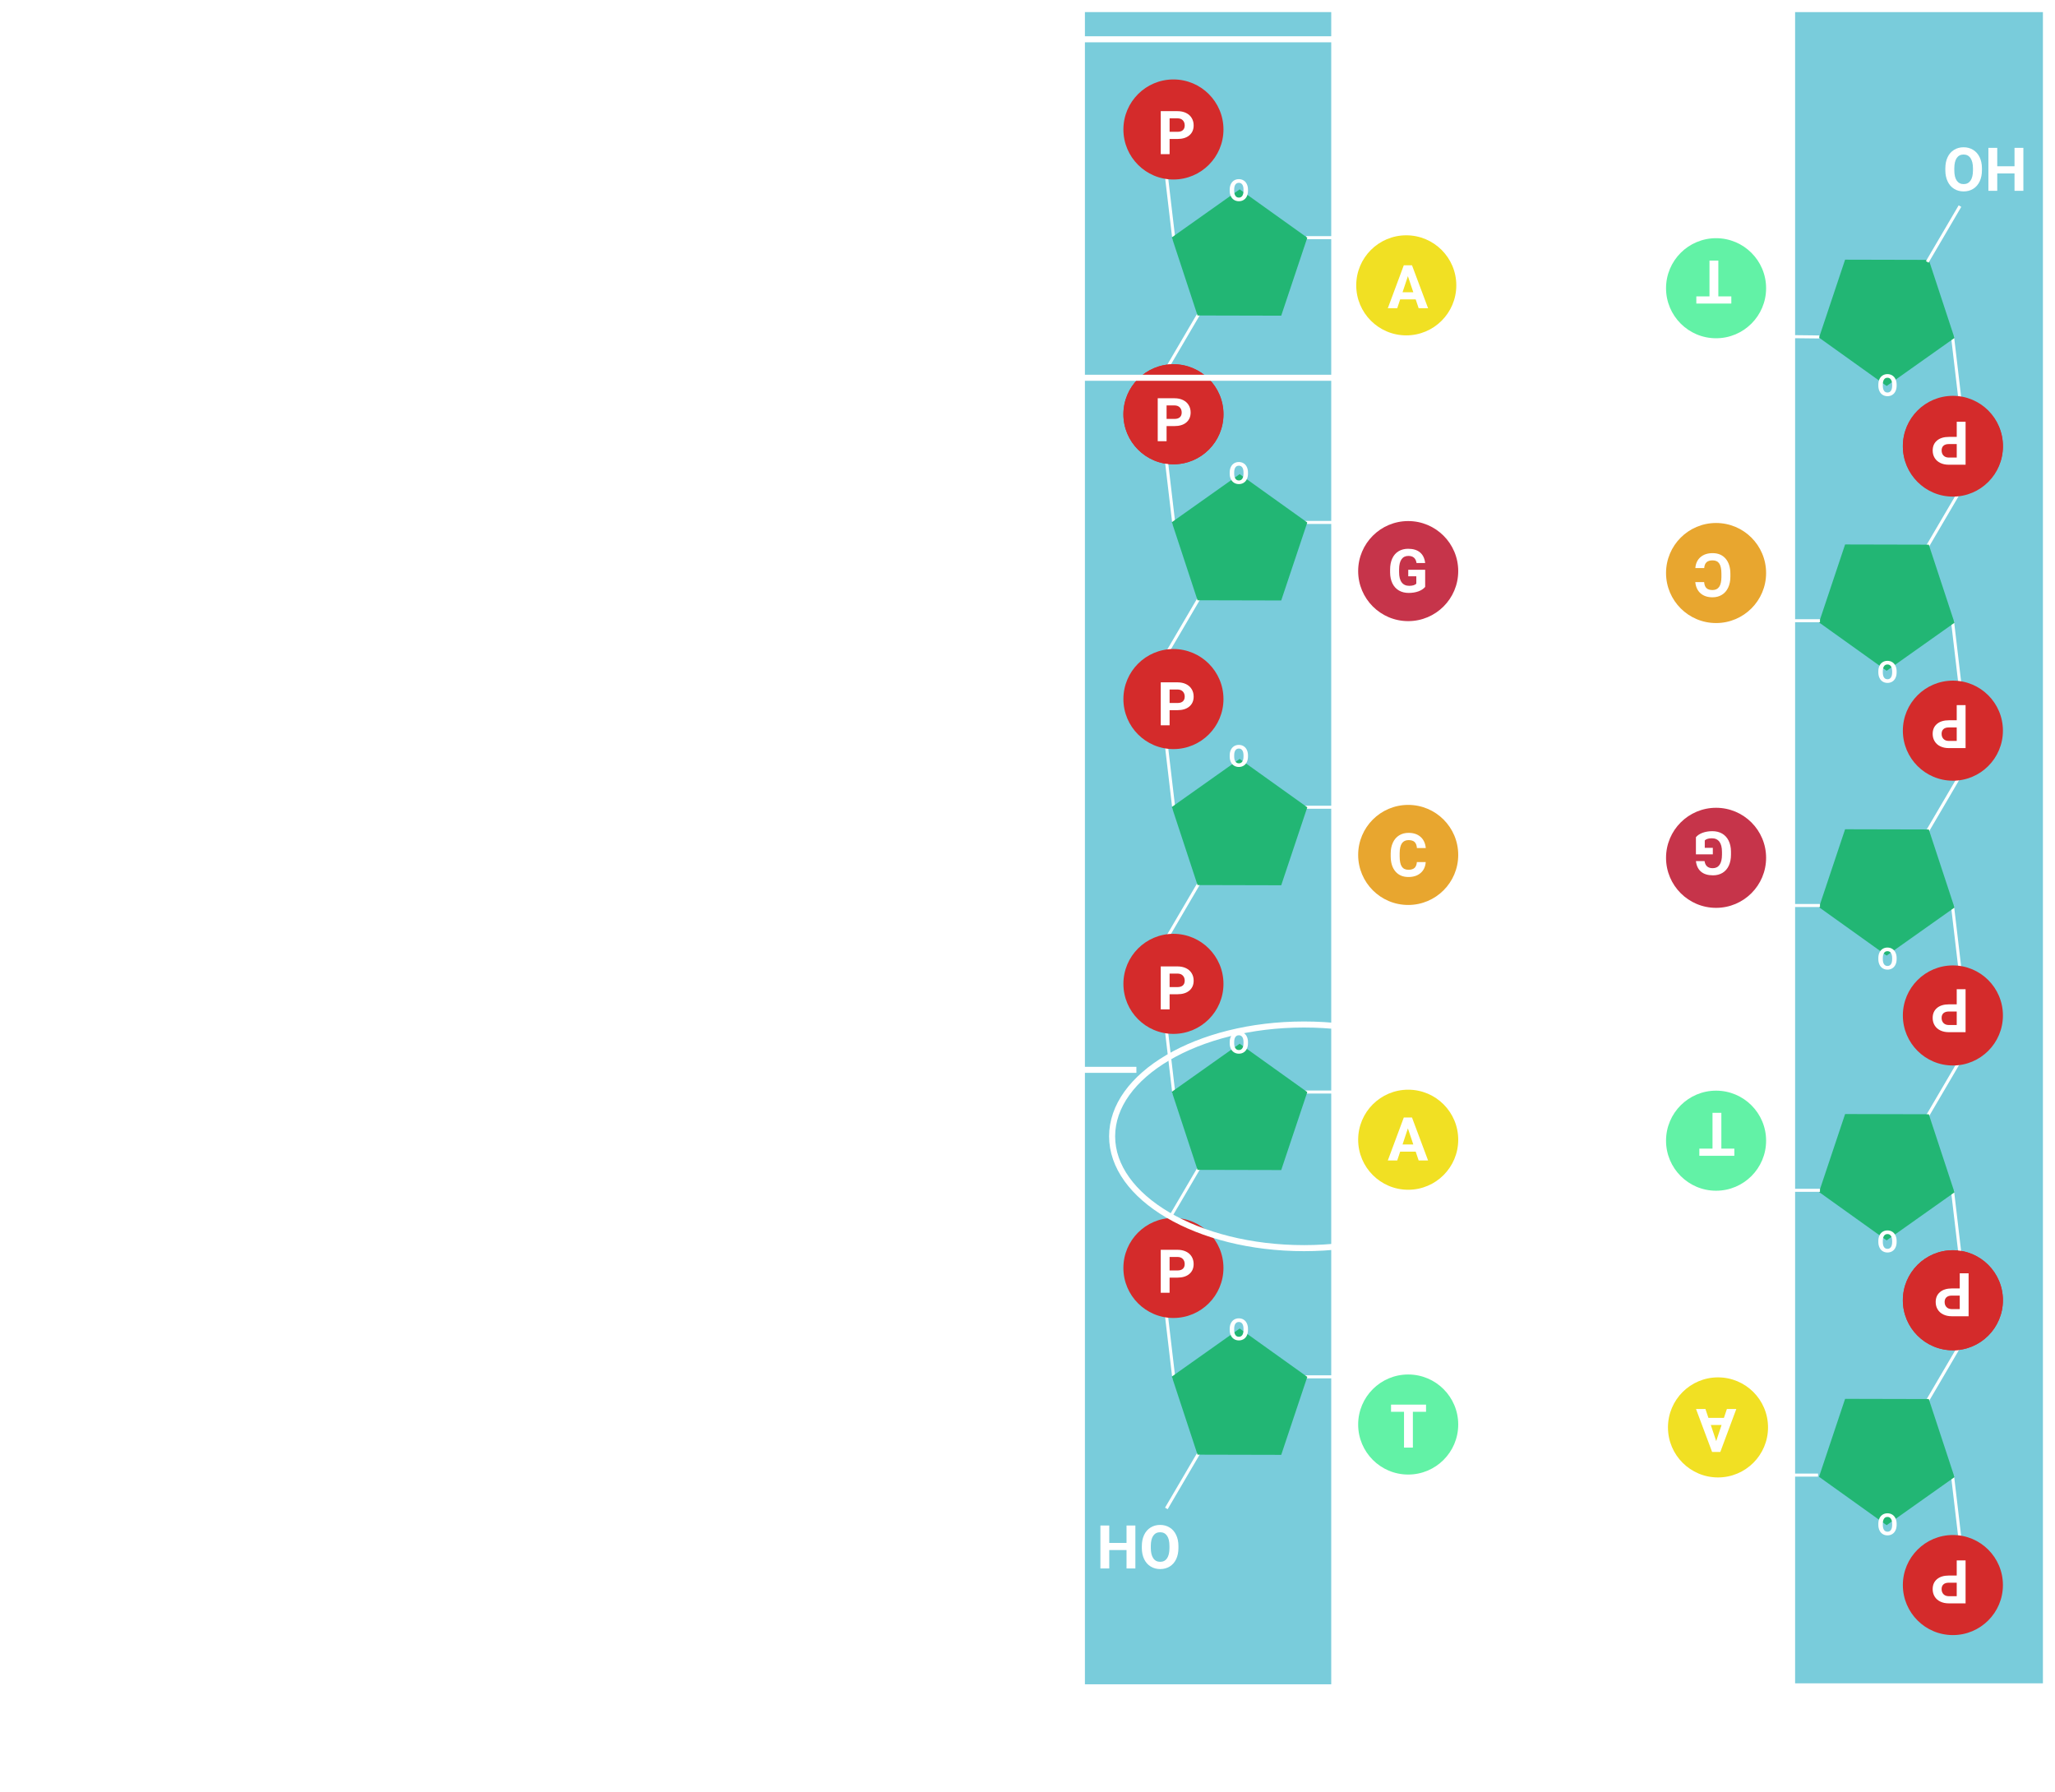 <svg width="680" height="593" viewBox="0 0 680 593" fill="none" xmlns="http://www.w3.org/2000/svg">
<g filter="url(#filter0_d)">
<rect x="675.5" y="552.5" width="81" height="552" transform="rotate(-180 675.5 552.5)" fill="#79CCDB" stroke="#79CCDB"/>
<line x1="646.072" y1="107.183" x2="648.619" y2="128.832" stroke="white"/>
<path fill-rule="evenodd" clip-rule="evenodd" d="M624.295 123.108L602.51 107.529L610.904 82.424L637.877 82.487L646.153 107.631L624.295 123.108Z" fill="#22B674" stroke="#22B674"/>
<line x1="646.072" y1="201.419" x2="648.619" y2="223.068" stroke="white"/>
<line x1="648.554" y1="441.143" x2="637.729" y2="459.608" stroke="white"/>
<line x1="646.072" y1="484.129" x2="648.619" y2="505.778" stroke="white"/>
<path fill-rule="evenodd" clip-rule="evenodd" d="M624.295 500.055L602.51 484.476L610.904 459.371L637.877 459.434L646.153 484.578L624.295 500.055Z" fill="#22B674" stroke="#22B674"/>
<circle cx="646.212" cy="520.482" r="16.555" transform="rotate(-180 646.212 520.482)" fill="#D42B2B"/>
<path d="M647.48 517.332V512.323H650.41V526.541H644.863C643.795 526.541 642.858 526.346 642.051 525.955C641.237 525.565 640.612 525.008 640.176 524.285C639.739 523.569 639.521 522.752 639.521 521.834C639.521 520.441 640 519.341 640.957 518.533C641.907 517.733 643.226 517.332 644.912 517.332H647.48ZM647.48 519.705H644.863C644.088 519.705 643.499 519.888 643.096 520.252C642.685 520.617 642.48 521.138 642.48 521.815C642.48 522.511 642.685 523.074 643.096 523.504C643.506 523.934 644.072 524.155 644.795 524.168H647.48V519.705Z" fill="white"/>
<line x1="648.554" y1="64.196" x2="637.729" y2="82.661" stroke="white"/>
<circle cx="646.212" cy="143.535" r="16.555" transform="rotate(-180 646.212 143.535)" fill="#D42B2B"/>
<circle cx="646.212" cy="426.245" r="16.555" transform="rotate(-180 646.212 426.245)" fill="#D42B2B"/>
<line x1="648.554" y1="346.906" x2="637.729" y2="365.371" stroke="white"/>
<line x1="646.072" y1="389.893" x2="648.619" y2="411.542" stroke="white"/>
<path fill-rule="evenodd" clip-rule="evenodd" d="M624.295 405.818L602.51 390.239L610.904 365.134L637.877 365.197L646.153 390.342L624.295 405.818Z" fill="#22B674" stroke="#22B674"/>
<circle cx="646.212" cy="426.245" r="16.555" transform="rotate(-180 646.212 426.245)" fill="#D42B2B"/>
<path d="M648.48 422.332V417.323H651.41V431.541H645.863C644.795 431.541 643.858 431.346 643.051 430.955C642.237 430.565 641.612 430.008 641.176 429.285C640.739 428.569 640.521 427.752 640.521 426.834C640.521 425.441 641 424.341 641.957 423.533C642.907 422.733 644.226 422.332 645.912 422.332H648.48ZM648.48 424.705H645.863C645.088 424.705 644.499 424.888 644.096 425.252C643.685 425.617 643.48 426.138 643.48 426.815C643.48 427.511 643.685 428.074 644.096 428.504C644.506 428.934 645.072 429.155 645.795 429.168H648.48V424.705Z" fill="white"/>
<line x1="648.554" y1="252.669" x2="637.729" y2="271.135" stroke="white"/>
<line x1="646.072" y1="295.656" x2="648.619" y2="317.305" stroke="white"/>
<path fill-rule="evenodd" clip-rule="evenodd" d="M624.295 311.582L602.51 296.003L610.904 270.897L637.877 270.96L646.153 296.105L624.295 311.582Z" fill="#22B674" stroke="#22B674"/>
<circle cx="646.212" cy="332.008" r="16.555" transform="rotate(-180 646.212 332.008)" fill="#D42B2B"/>
<path d="M647.48 328.332V323.323H650.41V337.541H644.863C643.795 337.541 642.858 337.346 642.051 336.955C641.237 336.565 640.612 336.008 640.176 335.285C639.739 334.569 639.521 333.752 639.521 332.834C639.521 331.441 640 330.341 640.957 329.533C641.907 328.733 643.226 328.332 644.912 328.332H647.48ZM647.48 330.705H644.863C644.088 330.705 643.499 330.888 643.096 331.252C642.685 331.617 642.48 332.138 642.48 332.815C642.48 333.511 642.685 334.074 643.096 334.504C643.506 334.934 644.072 335.155 644.795 335.168H647.48V330.705Z" fill="white"/>
<circle cx="646.212" cy="237.772" r="16.555" transform="rotate(-180 646.212 237.772)" fill="#D42B2B"/>
<path d="M647.48 234.332V229.323H650.41V243.541H644.863C643.795 243.541 642.858 243.346 642.051 242.955C641.237 242.565 640.612 242.008 640.176 241.285C639.739 240.569 639.521 239.752 639.521 238.834C639.521 237.441 640 236.341 640.957 235.533C641.907 234.733 643.226 234.332 644.912 234.332H647.48ZM647.48 236.705H644.863C644.088 236.705 643.499 236.888 643.096 237.252C642.685 237.617 642.48 238.138 642.48 238.815C642.48 239.511 642.685 240.074 643.096 240.504C643.506 240.934 644.072 241.155 644.795 241.168H647.48V236.705Z" fill="white"/>
<line x1="648.554" y1="158.433" x2="637.729" y2="176.898" stroke="white"/>
<path fill-rule="evenodd" clip-rule="evenodd" d="M624.295 217.345L602.51 201.766L610.904 176.661L637.877 176.724L646.153 201.868L624.295 217.345Z" fill="#22B674" stroke="#22B674"/>
<circle cx="646.217" cy="143.767" r="16.555" transform="rotate(-180 646.217 143.767)" fill="#D42B2B"/>
<path d="M647.485 140.565V135.555H650.415V149.774H644.868C643.8 149.774 642.863 149.579 642.055 149.188C641.242 148.797 640.617 148.241 640.18 147.518C639.744 146.802 639.526 145.985 639.526 145.067C639.526 143.674 640.005 142.573 640.962 141.766C641.912 140.965 643.23 140.565 644.917 140.565H647.485ZM647.485 142.938H644.868C644.093 142.938 643.504 143.12 643.1 143.485C642.69 143.849 642.485 144.37 642.485 145.047C642.485 145.744 642.69 146.307 643.1 146.737C643.51 147.167 644.077 147.388 644.799 147.401H647.485V142.938Z" fill="white"/>
<path d="M657.961 44.926H660.891V51.02H666.604V44.926H669.534V59.145H666.604V53.383H660.891V59.145H657.961V44.926ZM643.713 51.714C643.713 50.314 643.961 49.087 644.456 48.032C644.95 46.977 645.66 46.163 646.584 45.591C647.502 45.018 648.557 44.731 649.748 44.731C650.927 44.731 651.978 45.014 652.903 45.581C653.827 46.147 654.543 46.955 655.051 48.003C655.559 49.057 655.816 50.268 655.823 51.636V52.339C655.823 53.738 655.572 54.969 655.071 56.03C654.563 57.098 653.85 57.915 652.932 58.481C652.008 59.054 650.953 59.341 649.768 59.341C648.583 59.341 647.532 59.054 646.614 58.481C645.689 57.915 644.976 57.098 644.475 56.03C643.967 54.969 643.713 53.742 643.713 52.348V51.714ZM646.682 52.358C646.682 53.849 646.949 54.982 647.483 55.757C648.017 56.531 648.778 56.919 649.768 56.919C650.751 56.919 651.51 56.535 652.043 55.766C652.577 55.005 652.847 53.885 652.854 52.407V51.714C652.854 50.262 652.587 49.136 652.053 48.335C651.519 47.534 650.751 47.133 649.748 47.133C648.765 47.133 648.01 47.518 647.483 48.286C646.956 49.061 646.689 50.187 646.682 51.665V52.358Z" fill="white"/>
<path d="M621.541 500.23C621.541 499.531 621.664 498.917 621.912 498.39C622.159 497.862 622.514 497.455 622.976 497.169C623.435 496.882 623.963 496.739 624.558 496.739C625.148 496.739 625.673 496.881 626.136 497.164C626.598 497.447 626.956 497.851 627.21 498.375C627.464 498.902 627.592 499.508 627.595 500.191V500.543C627.595 501.243 627.47 501.858 627.219 502.389C626.966 502.923 626.609 503.331 626.15 503.614C625.688 503.901 625.161 504.044 624.568 504.044C623.976 504.044 623.45 503.901 622.991 503.614C622.529 503.331 622.172 502.923 621.922 502.389C621.668 501.858 621.541 501.244 621.541 500.548V500.23ZM623.025 500.553C623.025 501.298 623.159 501.865 623.426 502.252C623.692 502.639 624.073 502.833 624.568 502.833C625.06 502.833 625.439 502.641 625.706 502.257C625.973 501.876 626.108 501.316 626.111 500.577V500.23C626.111 499.505 625.978 498.941 625.711 498.541C625.444 498.141 625.06 497.94 624.558 497.94C624.067 497.94 623.689 498.132 623.426 498.517C623.162 498.904 623.028 499.467 623.025 500.206V500.553Z" fill="white"/>
<path d="M621.541 406.63C621.541 405.931 621.664 405.317 621.912 404.79C622.159 404.262 622.514 403.855 622.976 403.569C623.435 403.282 623.963 403.139 624.558 403.139C625.148 403.139 625.673 403.281 626.136 403.564C626.598 403.847 626.956 404.251 627.21 404.775C627.464 405.302 627.592 405.908 627.595 406.591V406.943C627.595 407.643 627.47 408.258 627.219 408.789C626.966 409.322 626.609 409.731 626.15 410.014C625.688 410.301 625.161 410.444 624.568 410.444C623.976 410.444 623.45 410.301 622.991 410.014C622.529 409.731 622.172 409.322 621.922 408.789C621.668 408.258 621.541 407.644 621.541 406.948V406.63ZM623.025 406.953C623.025 407.698 623.159 408.264 623.426 408.652C623.692 409.039 624.073 409.233 624.568 409.233C625.06 409.233 625.439 409.041 625.706 408.657C625.973 408.276 626.108 407.716 626.111 406.977V406.63C626.111 405.904 625.978 405.341 625.711 404.941C625.444 404.541 625.06 404.34 624.558 404.34C624.067 404.34 623.689 404.532 623.426 404.917C623.162 405.304 623.028 405.867 623.025 406.606V406.953Z" fill="white"/>
<path d="M621.541 313.03C621.541 312.33 621.664 311.717 621.912 311.189C622.159 310.662 622.514 310.255 622.976 309.969C623.435 309.682 623.963 309.539 624.558 309.539C625.148 309.539 625.673 309.681 626.136 309.964C626.598 310.247 626.956 310.651 627.21 311.175C627.464 311.702 627.592 312.308 627.595 312.991V313.343C627.595 314.043 627.47 314.658 627.219 315.188C626.966 315.722 626.609 316.131 626.15 316.414C625.688 316.701 625.161 316.844 624.568 316.844C623.976 316.844 623.45 316.701 622.991 316.414C622.529 316.131 622.172 315.722 621.922 315.188C621.668 314.658 621.541 314.044 621.541 313.348V313.03ZM623.025 313.353C623.025 314.098 623.159 314.664 623.426 315.052C623.692 315.439 624.073 315.633 624.568 315.633C625.06 315.633 625.439 315.441 625.706 315.057C625.973 314.676 626.108 314.116 626.111 313.377V313.03C626.111 312.304 625.978 311.741 625.711 311.341C625.444 310.94 625.06 310.74 624.558 310.74C624.067 310.74 623.689 310.932 623.426 311.316C623.162 311.704 623.028 312.267 623.025 313.006V313.353Z" fill="white"/>
<path d="M621.541 218.157C621.541 217.457 621.664 216.844 621.912 216.316C622.159 215.789 622.514 215.382 622.976 215.095C623.435 214.809 623.963 214.666 624.558 214.666C625.148 214.666 625.673 214.807 626.136 215.091C626.598 215.374 626.956 215.777 627.21 216.302C627.464 216.829 627.592 217.434 627.595 218.118V218.469C627.595 219.169 627.47 219.785 627.219 220.315C626.966 220.849 626.609 221.258 626.15 221.541C625.688 221.827 625.161 221.97 624.568 221.97C623.976 221.97 623.45 221.827 622.991 221.541C622.529 221.258 622.172 220.849 621.922 220.315C621.668 219.785 621.541 219.171 621.541 218.474V218.157ZM623.025 218.479C623.025 219.225 623.159 219.791 623.426 220.178C623.692 220.566 624.073 220.76 624.568 220.76C625.06 220.76 625.439 220.567 625.706 220.183C625.973 219.802 626.108 219.243 626.111 218.504V218.157C626.111 217.431 625.978 216.868 625.711 216.468C625.444 216.067 625.06 215.867 624.558 215.867C624.067 215.867 623.689 216.059 623.426 216.443C623.162 216.83 623.028 217.394 623.025 218.133V218.479Z" fill="white"/>
<path d="M621.541 123.283C621.541 122.584 621.664 121.97 621.912 121.443C622.159 120.915 622.514 120.508 622.976 120.222C623.435 119.935 623.963 119.792 624.558 119.792C625.148 119.792 625.673 119.934 626.136 120.217C626.598 120.5 626.956 120.904 627.21 121.428C627.464 121.955 627.592 122.561 627.595 123.244V123.596C627.595 124.296 627.47 124.911 627.219 125.442C626.966 125.976 626.609 126.384 626.15 126.667C625.688 126.954 625.161 127.097 624.568 127.097C623.976 127.097 623.45 126.954 622.991 126.667C622.529 126.384 622.172 125.976 621.922 125.442C621.668 124.911 621.541 124.297 621.541 123.601V123.283ZM623.025 123.606C623.025 124.351 623.159 124.918 623.426 125.305C623.692 125.692 624.073 125.886 624.568 125.886C625.06 125.886 625.439 125.694 625.706 125.31C625.973 124.929 626.108 124.369 626.111 123.63V123.283C626.111 122.558 625.978 121.994 625.711 121.594C625.444 121.194 625.06 120.993 624.558 120.993C624.067 120.993 623.689 121.185 623.426 121.57C623.162 121.957 623.028 122.52 623.025 123.259V123.606Z" fill="white"/>
<rect x="359.5" y="0.5" width="80.502" height="552.322" fill="#79CCDB" stroke="#79CCDB"/>
<line x1="469.792" y1="84.823" x2="575.49" y2="84.823" stroke="white"/>
<line x1="469.792" y1="95.647" x2="575.49" y2="95.647" stroke="white"/>
<line x1="472.976" y1="367.533" x2="578.673" y2="367.533" stroke="white"/>
<line x1="472.976" y1="378.357" x2="578.673" y2="378.357" stroke="white"/>
<line x1="473.612" y1="462.406" x2="579.31" y2="462.406" stroke="white"/>
<line x1="473.612" y1="473.231" x2="579.31" y2="473.231" stroke="white"/>
<line x1="481.89" y1="184.471" x2="559.571" y2="184.471" stroke="white"/>
<line x1="457.694" y1="179.059" x2="563.392" y2="179.059" stroke="white"/>
<line x1="457.694" y1="189.884" x2="563.392" y2="189.884" stroke="white"/>
<line x1="481.89" y1="278.708" x2="559.571" y2="278.708" stroke="white"/>
<line x1="457.694" y1="273.296" x2="563.392" y2="273.296" stroke="white"/>
<line x1="457.694" y1="284.12" x2="563.392" y2="284.12" stroke="white"/>
<line x1="432.225" y1="74.635" x2="465.971" y2="74.635" stroke="white"/>
<line x1="431.588" y1="168.871" x2="465.335" y2="168.871" stroke="white"/>
<line x1="431.588" y1="263.108" x2="465.335" y2="263.108" stroke="white"/>
<line x1="431.588" y1="357.345" x2="465.335" y2="357.345" stroke="white"/>
<line x1="429.041" y1="451.582" x2="462.788" y2="451.582" stroke="white"/>
<circle cx="465.971" cy="467.363" r="16.555" fill="#62F2A6"/>
<path d="M471.876 463.154H467.521V475H464.591V463.154H460.294V460.781H471.876V463.154Z" fill="white"/>
<circle cx="465.335" cy="90.416" r="16.555" fill="#F1E023"/>
<path d="M468.452 95.07H463.315L462.338 98H459.223L464.516 83.781H467.231L472.553 98H469.438L468.452 95.07ZM464.106 92.697H467.661L465.874 87.375L464.106 92.697Z" fill="white"/>
<circle cx="465.971" cy="373.127" r="16.555" fill="#F1E023"/>
<path d="M468.452 377.07H463.315L462.338 380H459.223L464.516 365.781H467.231L472.553 380H469.438L468.452 377.07ZM464.106 374.697H467.661L465.874 369.375L464.106 374.697Z" fill="white"/>
<circle cx="465.971" cy="184.971" r="16.555" fill="#C6344A"/>
<path d="M471.587 190.203C471.059 190.835 470.314 191.326 469.35 191.678C468.387 192.023 467.319 192.195 466.147 192.195C464.917 192.195 463.836 191.928 462.905 191.395C461.98 190.854 461.264 190.073 460.756 189.051C460.255 188.029 459.998 186.827 459.985 185.447V184.48C459.985 183.061 460.223 181.834 460.698 180.799C461.18 179.757 461.87 178.963 462.768 178.416C463.673 177.863 464.731 177.586 465.942 177.586C467.628 177.586 468.947 177.99 469.897 178.797C470.848 179.598 471.411 180.766 471.587 182.303H468.735C468.605 181.489 468.315 180.893 467.866 180.516C467.423 180.138 466.811 179.949 466.03 179.949C465.034 179.949 464.275 180.324 463.755 181.072C463.234 181.821 462.97 182.934 462.963 184.412V185.32C462.963 186.811 463.247 187.938 463.813 188.699C464.38 189.461 465.21 189.842 466.303 189.842C467.404 189.842 468.188 189.607 468.657 189.139V186.688H465.991V184.529H471.587V190.203Z" fill="white"/>
<circle cx="465.971" cy="278.89" r="16.555" fill="#E8A62F"/>
<path d="M471.772 281.264C471.661 282.794 471.095 283.998 470.073 284.877C469.057 285.756 467.716 286.195 466.049 286.195C464.227 286.195 462.791 285.583 461.743 284.359C460.701 283.129 460.18 281.443 460.18 279.301V278.432C460.18 277.064 460.421 275.86 460.903 274.818C461.385 273.777 462.072 272.979 462.963 272.426C463.862 271.866 464.904 271.586 466.088 271.586C467.729 271.586 469.051 272.025 470.053 272.904C471.056 273.783 471.635 275.017 471.792 276.605H468.862C468.79 275.688 468.533 275.023 468.09 274.613C467.654 274.197 466.987 273.988 466.088 273.988C465.112 273.988 464.38 274.34 463.891 275.043C463.409 275.74 463.162 276.824 463.149 278.295V279.369C463.149 280.906 463.38 282.029 463.842 282.738C464.311 283.448 465.047 283.803 466.049 283.803C466.954 283.803 467.628 283.598 468.071 283.188C468.52 282.771 468.777 282.13 468.842 281.264H471.772Z" fill="white"/>
<line x1="388.43" y1="357.903" x2="385.883" y2="336.254" stroke="white"/>
<line x1="385.948" y1="118.18" x2="396.773" y2="99.715" stroke="white"/>
<line x1="388.43" y1="75.193" x2="385.883" y2="53.544" stroke="white"/>
<path fill-rule="evenodd" clip-rule="evenodd" d="M410.207 59.267L431.992 74.846L423.598 99.952L396.625 99.889L388.349 74.744L410.207 59.267Z" fill="#22B674" stroke="#22B674"/>
<circle cx="388.29" cy="38.841" r="16.555" fill="#D42B2B"/>
<path d="M387.022 41.99V47H384.092V32.781H389.639C390.707 32.781 391.644 32.977 392.451 33.367C393.265 33.758 393.89 34.315 394.326 35.037C394.763 35.753 394.981 36.57 394.981 37.488C394.981 38.882 394.502 39.982 393.545 40.789C392.595 41.59 391.276 41.99 389.59 41.99H387.022ZM387.022 39.617H389.639C390.414 39.617 391.003 39.435 391.406 39.07C391.817 38.706 392.022 38.185 392.022 37.508C392.022 36.811 391.817 36.248 391.406 35.818C390.996 35.389 390.43 35.167 389.707 35.154H387.022V39.617Z" fill="white"/>
<line x1="385.948" y1="495.127" x2="396.773" y2="476.661" stroke="white"/>
<line x1="388.43" y1="452.14" x2="385.883" y2="430.491" stroke="white"/>
<path fill-rule="evenodd" clip-rule="evenodd" d="M410.207 436.214L431.992 451.793L423.598 476.898L396.625 476.835L388.349 451.691L410.207 436.214Z" fill="#22B674" stroke="#22B674"/>
<circle cx="388.29" cy="133.078" r="16.555" fill="#D42B2B"/>
<line x1="385.948" y1="212.417" x2="396.773" y2="193.951" stroke="white"/>
<line x1="388.43" y1="169.43" x2="385.883" y2="147.781" stroke="white"/>
<path fill-rule="evenodd" clip-rule="evenodd" d="M410.207 153.504L431.992 169.083L423.598 194.189L396.625 194.125L388.349 168.981L410.207 153.504Z" fill="#22B674" stroke="#22B674"/>
<circle cx="388.29" cy="133.078" r="16.555" fill="#D42B2B"/>
<path d="M386.022 136.99V142H383.092V127.781H388.639C389.707 127.781 390.644 127.977 391.451 128.367C392.265 128.758 392.89 129.314 393.326 130.037C393.763 130.753 393.981 131.57 393.981 132.488C393.981 133.882 393.502 134.982 392.545 135.789C391.595 136.59 390.276 136.99 388.59 136.99H386.022ZM386.022 134.617H388.639C389.414 134.617 390.003 134.435 390.406 134.07C390.817 133.706 391.022 133.185 391.022 132.508C391.022 131.811 390.817 131.248 390.406 130.818C389.996 130.389 389.43 130.167 388.707 130.154H386.022V134.617Z" fill="white"/>
<line x1="385.948" y1="306.653" x2="396.773" y2="288.188" stroke="white"/>
<line x1="388.43" y1="263.667" x2="385.883" y2="242.018" stroke="white"/>
<path fill-rule="evenodd" clip-rule="evenodd" d="M410.207 247.741L431.992 263.32L423.598 288.425L396.625 288.362L388.349 263.218L410.207 247.741Z" fill="#22B674" stroke="#22B674"/>
<circle cx="388.29" cy="227.314" r="16.555" fill="#D42B2B"/>
<path d="M387.022 230.99V236H384.092V221.781H389.639C390.707 221.781 391.644 221.977 392.451 222.367C393.265 222.758 393.89 223.314 394.326 224.037C394.763 224.753 394.981 225.57 394.981 226.488C394.981 227.882 394.502 228.982 393.545 229.789C392.595 230.59 391.276 230.99 389.59 230.99H387.022ZM387.022 228.617H389.639C390.414 228.617 391.003 228.435 391.406 228.07C391.817 227.706 392.022 227.185 392.022 226.508C392.022 225.811 391.817 225.248 391.406 224.818C390.996 224.389 390.43 224.167 389.707 224.154H387.022V228.617Z" fill="white"/>
<circle cx="388.29" cy="321.551" r="16.555" fill="#D42B2B"/>
<path d="M387.022 324.99V330H384.092V315.781H389.639C390.707 315.781 391.644 315.977 392.451 316.367C393.265 316.758 393.89 317.314 394.326 318.037C394.763 318.753 394.981 319.57 394.981 320.488C394.981 321.882 394.502 322.982 393.545 323.789C392.595 324.59 391.276 324.99 389.59 324.99H387.022ZM387.022 322.617H389.639C390.414 322.617 391.003 322.435 391.406 322.07C391.817 321.706 392.022 321.185 392.022 320.508C392.022 319.811 391.817 319.248 391.406 318.818C390.996 318.389 390.43 318.167 389.707 318.154H387.022V322.617Z" fill="white"/>
<line x1="385.948" y1="400.89" x2="396.773" y2="382.425" stroke="white"/>
<path fill-rule="evenodd" clip-rule="evenodd" d="M410.207 341.978L431.992 357.557L423.598 382.662L396.625 382.599L388.349 357.455L410.207 341.978Z" fill="#22B674" stroke="#22B674"/>
<circle cx="388.285" cy="415.555" r="16.555" fill="#D42B2B"/>
<path d="M387.017 418.758V423.767H384.087V409.549H389.634C390.702 409.549 391.639 409.744 392.447 410.135C393.261 410.525 393.886 411.082 394.322 411.804C394.758 412.521 394.976 413.338 394.976 414.256C394.976 415.649 394.498 416.749 393.54 417.556C392.59 418.357 391.272 418.758 389.585 418.758H387.017ZM387.017 416.385H389.634C390.409 416.385 390.998 416.202 391.402 415.838C391.812 415.473 392.017 414.952 392.017 414.275C392.017 413.579 391.812 413.015 391.402 412.586C390.992 412.156 390.425 411.935 389.703 411.922H387.017V416.385Z" fill="white"/>
<path d="M375.696 515H372.766V508.906H367.053V515H364.123V500.781H367.053V506.543H372.766V500.781H375.696V515ZM389.944 508.213C389.944 509.613 389.696 510.84 389.202 511.895C388.707 512.949 387.997 513.763 387.073 514.336C386.155 514.909 385.1 515.195 383.909 515.195C382.73 515.195 381.679 514.912 380.754 514.346C379.83 513.779 379.114 512.972 378.606 511.924C378.098 510.869 377.841 509.658 377.834 508.291V507.588C377.834 506.188 378.085 504.958 378.586 503.896C379.094 502.829 379.807 502.012 380.725 501.445C381.65 500.872 382.704 500.586 383.889 500.586C385.074 500.586 386.125 500.872 387.043 501.445C387.968 502.012 388.681 502.829 389.182 503.896C389.69 504.958 389.944 506.185 389.944 507.578V508.213ZM386.975 507.568C386.975 506.077 386.708 504.945 386.174 504.17C385.64 503.395 384.879 503.008 383.889 503.008C382.906 503.008 382.148 503.392 381.614 504.16C381.08 504.922 380.81 506.042 380.803 507.52V508.213C380.803 509.665 381.07 510.791 381.604 511.592C382.138 512.393 382.906 512.793 383.909 512.793C384.892 512.793 385.647 512.409 386.174 511.641C386.702 510.866 386.969 509.74 386.975 508.262V507.568Z" fill="white"/>
<path d="M412.961 59.092C412.961 59.792 412.838 60.406 412.59 60.933C412.343 61.46 411.988 61.867 411.526 62.154C411.067 62.44 410.539 62.584 409.944 62.584C409.354 62.584 408.829 62.442 408.367 62.159C407.904 61.876 407.546 61.472 407.292 60.948C407.038 60.42 406.91 59.815 406.907 59.131V58.78C406.907 58.08 407.032 57.465 407.283 56.934C407.536 56.4 407.893 55.992 408.352 55.709C408.814 55.422 409.341 55.279 409.934 55.279C410.526 55.279 411.052 55.422 411.511 55.709C411.973 55.992 412.33 56.4 412.58 56.934C412.834 57.465 412.961 58.078 412.961 58.775V59.092ZM411.477 58.77C411.477 58.025 411.343 57.458 411.076 57.071C410.81 56.683 410.429 56.49 409.934 56.49C409.442 56.49 409.063 56.682 408.796 57.066C408.529 57.447 408.394 58.007 408.391 58.746V59.092C408.391 59.818 408.524 60.381 408.791 60.782C409.058 61.182 409.442 61.382 409.944 61.382C410.435 61.382 410.813 61.19 411.076 60.806C411.34 60.419 411.474 59.856 411.477 59.117V58.77Z" fill="white"/>
<path d="M412.961 152.692C412.961 153.392 412.838 154.006 412.59 154.533C412.343 155.06 411.988 155.467 411.526 155.754C411.067 156.04 410.539 156.183 409.944 156.183C409.354 156.183 408.829 156.042 408.367 155.759C407.904 155.475 407.546 155.072 407.292 154.548C407.038 154.02 406.91 153.415 406.907 152.731V152.38C406.907 151.68 407.032 151.065 407.283 150.534C407.536 150 407.893 149.592 408.352 149.308C408.814 149.022 409.341 148.879 409.934 148.879C410.526 148.879 411.052 149.022 411.511 149.308C411.973 149.592 412.33 150 412.58 150.534C412.834 151.065 412.961 151.678 412.961 152.375V152.692ZM411.477 152.37C411.477 151.624 411.343 151.058 411.076 150.671C410.81 150.283 410.429 150.09 409.934 150.09C409.442 150.09 409.063 150.282 408.796 150.666C408.529 151.047 408.394 151.607 408.391 152.345V152.692C408.391 153.418 408.524 153.981 408.791 154.382C409.058 154.782 409.442 154.982 409.944 154.982C410.435 154.982 410.813 154.79 411.076 154.406C411.34 154.019 411.474 153.455 411.477 152.717V152.37Z" fill="white"/>
<path d="M412.961 246.292C412.961 246.992 412.838 247.606 412.59 248.133C412.343 248.66 411.988 249.067 411.526 249.354C411.067 249.64 410.539 249.783 409.944 249.783C409.354 249.783 408.829 249.642 408.367 249.359C407.904 249.075 407.546 248.672 407.292 248.148C407.038 247.62 406.91 247.015 406.907 246.331V245.98C406.907 245.28 407.032 244.665 407.283 244.134C407.536 243.6 407.893 243.192 408.352 242.908C408.814 242.622 409.341 242.479 409.934 242.479C410.526 242.479 411.052 242.622 411.511 242.908C411.973 243.192 412.33 243.6 412.58 244.134C412.834 244.665 412.961 245.278 412.961 245.975V246.292ZM411.477 245.97C411.477 245.225 411.343 244.658 411.076 244.271C410.81 243.883 410.429 243.69 409.934 243.69C409.442 243.69 409.063 243.882 408.796 244.266C408.529 244.647 408.394 245.207 408.391 245.946V246.292C408.391 247.018 408.524 247.581 408.791 247.982C409.058 248.382 409.442 248.582 409.944 248.582C410.435 248.582 410.813 248.39 411.076 248.006C411.34 247.619 411.474 247.056 411.477 246.317V245.97Z" fill="white"/>
<path d="M412.961 341.166C412.961 341.865 412.838 342.479 412.59 343.006C412.343 343.534 411.988 343.941 411.526 344.227C411.067 344.514 410.539 344.657 409.944 344.657C409.354 344.657 408.829 344.515 408.367 344.232C407.904 343.949 407.546 343.545 407.292 343.021C407.038 342.494 406.91 341.888 406.907 341.205V340.853C406.907 340.153 407.032 339.538 407.283 339.007C407.536 338.473 407.893 338.065 408.352 337.782C408.814 337.495 409.341 337.352 409.934 337.352C410.526 337.352 411.052 337.495 411.511 337.782C411.973 338.065 412.33 338.473 412.58 339.007C412.834 339.538 412.961 340.152 412.961 340.848V341.166ZM411.477 340.843C411.477 340.098 411.343 339.531 411.076 339.144C410.81 338.757 410.429 338.563 409.934 338.563C409.442 338.563 409.063 338.755 408.796 339.139C408.529 339.52 408.394 340.08 408.391 340.819V341.166C408.391 341.891 408.524 342.455 408.791 342.855C409.058 343.255 409.442 343.456 409.944 343.456C410.435 343.456 410.813 343.264 411.076 342.879C411.34 342.492 411.474 341.929 411.477 341.19V340.843Z" fill="white"/>
<path d="M412.961 436.039C412.961 436.739 412.838 437.353 412.59 437.88C412.343 438.407 411.988 438.814 411.526 439.101C411.067 439.387 410.539 439.53 409.944 439.53C409.354 439.53 408.829 439.389 408.367 439.105C407.904 438.822 407.546 438.419 407.292 437.895C407.038 437.367 406.91 436.762 406.907 436.078V435.727C406.907 435.027 407.032 434.411 407.283 433.881C407.536 433.347 407.893 432.938 408.352 432.655C408.814 432.369 409.341 432.226 409.934 432.226C410.526 432.226 411.052 432.369 411.511 432.655C411.973 432.938 412.33 433.347 412.58 433.881C412.834 434.411 412.961 435.025 412.961 435.722V436.039ZM411.477 435.717C411.477 434.971 411.343 434.405 411.076 434.018C410.81 433.63 410.429 433.437 409.934 433.437C409.442 433.437 409.063 433.629 408.796 434.013C408.529 434.394 408.394 434.953 408.391 435.692V436.039C408.391 436.765 408.524 437.328 408.791 437.729C409.058 438.129 409.442 438.329 409.944 438.329C410.435 438.329 410.813 438.137 411.076 437.753C411.34 437.366 411.474 436.802 411.477 436.063V435.717Z" fill="white"/>
<line x1="601.994" y1="107.5" x2="571.027" y2="107.153" stroke="white"/>
<line x1="601.596" y1="484.1" x2="567.849" y2="484.1" stroke="white"/>
<line x1="602.233" y1="389.863" x2="568.486" y2="389.863" stroke="white"/>
<line x1="602.233" y1="295.626" x2="568.486" y2="295.626" stroke="white"/>
<line x1="602.233" y1="201.39" x2="568.486" y2="201.39" stroke="white"/>
<circle cx="567.849" cy="91.371" r="16.555" transform="rotate(-180 567.849 91.371)" fill="#62F2A6"/>
<path d="M561.314 94.073H565.669V82.227H568.599V94.073H572.896V96.446H561.314V94.073Z" fill="white"/>
<circle cx="568.486" cy="468.318" r="16.555" transform="rotate(-180 568.486 468.318)" fill="#F1E023"/>
<path d="M565.315 465.156H570.452L571.428 462.227H574.544L569.251 476.446H566.536L561.213 462.227H564.329L565.315 465.156ZM569.661 467.53H566.106L567.893 472.852L569.661 467.53Z" fill="white"/>
<circle cx="567.849" cy="185.608" r="16.555" transform="rotate(-180 567.849 185.608)" fill="#E8A62F"/>
<path d="M560.995 183.963C561.105 182.433 561.672 181.229 562.694 180.35C563.71 179.471 565.051 179.031 566.717 179.031C568.54 179.031 569.976 179.643 571.024 180.867C572.066 182.098 572.587 183.784 572.587 185.926V186.795C572.587 188.162 572.346 189.367 571.864 190.408C571.382 191.45 570.695 192.248 569.803 192.801C568.905 193.361 567.863 193.641 566.678 193.641C565.038 193.641 563.716 193.201 562.713 192.323C561.711 191.444 561.131 190.21 560.975 188.621H563.905C563.977 189.539 564.234 190.203 564.676 190.614C565.113 191.03 565.78 191.239 566.678 191.239C567.655 191.239 568.387 190.887 568.876 190.184C569.357 189.487 569.605 188.403 569.618 186.932V185.858C569.618 184.321 569.387 183.198 568.924 182.489C568.456 181.779 567.72 181.424 566.717 181.424C565.812 181.424 565.139 181.629 564.696 182.039C564.247 182.456 563.99 183.097 563.924 183.963H560.995Z" fill="white"/>
<circle cx="567.849" cy="279.845" r="16.555" transform="rotate(-180 567.849 279.845)" fill="#C6344A"/>
<path d="M561.18 273.024C561.708 272.392 562.453 271.901 563.417 271.549C564.38 271.204 565.448 271.031 566.62 271.031C567.85 271.031 568.931 271.298 569.862 271.832C570.786 272.373 571.503 273.154 572.01 274.176C572.512 275.198 572.769 276.399 572.782 277.78V278.746C572.782 280.166 572.544 281.393 572.069 282.428C571.587 283.47 570.897 284.264 569.999 284.811C569.094 285.364 568.036 285.641 566.825 285.641C565.139 285.641 563.82 285.237 562.87 284.43C561.919 283.629 561.356 282.461 561.18 280.924H564.032C564.162 281.738 564.452 282.334 564.901 282.711C565.344 283.089 565.956 283.278 566.737 283.278C567.733 283.278 568.491 282.903 569.012 282.155C569.533 281.406 569.797 280.293 569.803 278.815V277.906C569.803 276.416 569.52 275.289 568.954 274.528C568.387 273.766 567.557 273.385 566.463 273.385C565.363 273.385 564.579 273.619 564.11 274.088V276.539H566.776V278.698H561.18V273.024Z" fill="white"/>
<circle cx="567.849" cy="373.445" r="16.555" transform="rotate(-180 567.849 373.445)" fill="#62F2A6"/>
<path d="M562.314 376.073H566.669V364.227H569.599V376.073H573.896V378.446H562.314V376.073Z" fill="white"/>
<g filter="url(#filter1_d)">
<rect x="339" y="5" width="150" height="112" stroke="white" stroke-width="2"/>
</g>
<path d="M235.293 47.293C234.902 47.683 234.902 48.317 235.293 48.707L241.657 55.071C242.047 55.462 242.681 55.462 243.071 55.071C243.462 54.681 243.462 54.047 243.071 53.657L237.414 48L243.071 42.343C243.462 41.953 243.462 41.319 243.071 40.929C242.681 40.538 242.047 40.538 241.657 40.929L235.293 47.293ZM338 47L236 47V49L338 49V47Z" fill="white"/>
<path d="M235.293 349.293C234.902 349.683 234.902 350.317 235.293 350.707L241.657 357.071C242.047 357.462 242.681 357.462 243.071 357.071C243.462 356.681 243.462 356.047 243.071 355.657L237.414 350L243.071 344.343C243.462 343.953 243.462 343.319 243.071 342.929C242.681 342.538 242.047 342.538 241.657 342.929L235.293 349.293ZM376.032 349L236 349V351L376.032 351V349Z" fill="white"/>
<path d="M97.461 45.898C97.461 45.091 96.844 44.688 95.609 44.688C95 44.688 94.521 44.818 94.172 45.078C93.823 45.339 93.648 45.68 93.648 46.102V52H92.18V43.719H93.648V44.523C94.201 43.883 95.018 43.562 96.102 43.562C97.508 43.562 98.398 44.057 98.773 45.047C98.878 45.328 98.93 45.641 98.93 45.984V52H97.461V45.898ZM108.531 52.172C107.12 52.172 106.224 51.672 105.844 50.672C105.734 50.385 105.68 50.073 105.68 49.734V43.719H107.148V49.742C107.148 50.148 107.297 50.469 107.594 50.703C107.896 50.932 108.344 51.047 108.938 51.047C109.531 51.047 110.013 50.901 110.383 50.609C110.758 50.312 110.945 49.971 110.945 49.586V43.719H112.414V52H111.102L110.945 50.961C110.487 51.768 109.682 52.172 108.531 52.172ZM119.32 52V40.234H120.789V47.906L124.75 43.719H126.359L122.992 47.359L126.695 52H125L122.031 48.156L120.789 49.391V52H119.32ZM135.008 52.062C134.523 52.062 134.128 52.026 133.82 51.953C133.513 51.88 133.242 51.742 133.008 51.539C132.57 51.159 132.352 50.38 132.352 49.203V40.242H133.82V49.219C133.82 49.885 133.919 50.32 134.117 50.523C134.315 50.727 134.724 50.828 135.344 50.828H135.602L135.43 52.062H135.008ZM144.906 52.172C143.693 52.172 142.815 51.919 142.273 51.414C141.732 50.909 141.461 50.13 141.461 49.078V46.195C141.461 45.378 141.74 44.734 142.297 44.266C142.854 43.797 143.695 43.562 144.82 43.562C145.951 43.562 146.789 43.781 147.336 44.219C147.888 44.651 148.164 45.271 148.164 46.078V48.047H142.93V49.211C142.93 49.898 143.068 50.378 143.344 50.648C143.62 50.914 144.117 51.047 144.836 51.047C145.555 51.047 145.961 51.031 146.055 51C146.148 50.969 146.245 50.932 146.344 50.891C146.443 50.849 146.51 50.8 146.547 50.742C146.589 50.685 146.641 50.599 146.703 50.484C146.771 50.365 146.82 50.135 146.852 49.797H148.148C148.096 50.292 148.008 50.69 147.883 50.992C147.763 51.294 147.57 51.536 147.305 51.719C147.044 51.896 146.729 52.016 146.359 52.078C145.995 52.141 145.51 52.172 144.906 52.172ZM142.93 47.055H146.742V45.922C146.742 45.453 146.581 45.13 146.258 44.953C145.94 44.776 145.471 44.688 144.852 44.688C144.232 44.688 143.755 44.794 143.422 45.008C143.094 45.221 142.93 45.573 142.93 46.062V47.055ZM155.977 49.664C155.977 50.586 156.63 51.047 157.938 51.047C159.245 51.047 159.898 50.586 159.898 49.664V46.078C159.898 45.151 159.245 44.688 157.938 44.688C156.63 44.688 155.977 45.151 155.977 46.078V49.664ZM161.367 49.539C161.367 50.352 161.089 50.995 160.531 51.469C159.979 51.938 159.112 52.172 157.93 52.172C156.747 52.172 155.88 51.938 155.328 51.469C154.781 51 154.508 50.357 154.508 49.539V46.203C154.508 45.385 154.781 44.742 155.328 44.273C155.88 43.8 156.747 43.562 157.93 43.562C159.112 43.562 159.979 43.8 160.531 44.273C161.089 44.747 161.367 45.391 161.367 46.203V49.539ZM171.805 52.062C170.648 52.062 169.812 51.88 169.297 51.516C168.786 51.151 168.531 50.523 168.531 49.633V44.828H167.148V43.719H168.586L168.766 41.156H170V43.719H172.078V44.828H170V49.539C170 50.06 170.148 50.406 170.445 50.578C170.747 50.745 171.271 50.828 172.016 50.828H172.18L172.023 52.062H171.805ZM178.695 52V43.719H180.164V52H178.695ZM178.695 42.227V40.703H180.164V42.227H178.695ZM190.359 43.562C191.026 43.562 191.638 43.667 192.195 43.875V40.234H193.664V52H192.664L192.422 51.453C192.167 51.651 191.831 51.82 191.414 51.961C190.997 52.102 190.586 52.172 190.18 52.172C189.049 52.172 188.219 51.922 187.688 51.422C187.161 50.917 186.898 50.237 186.898 49.383V46.258C186.898 45.398 187.182 44.734 187.75 44.266C188.318 43.797 189.188 43.562 190.359 43.562ZM188.367 49.492C188.367 49.987 188.542 50.365 188.891 50.625C189.245 50.885 189.659 51.016 190.133 51.016C190.977 51.016 191.664 50.852 192.195 50.523V45.031C191.721 44.802 191.146 44.688 190.469 44.688C189.068 44.688 188.367 45.156 188.367 46.094V49.492ZM202.797 52.172C201.958 52.172 201.307 51.945 200.844 51.492C200.38 51.034 200.148 50.466 200.148 49.789C200.148 49.404 200.229 49.083 200.391 48.828C200.719 48.307 201.698 47.81 203.328 47.336C204.271 47.075 204.812 46.852 204.953 46.664C205.099 46.477 205.18 46.331 205.195 46.227C205.211 46.117 205.219 45.945 205.219 45.711C205.219 45.477 205.122 45.247 204.93 45.023C204.742 44.8 204.331 44.688 203.695 44.688C202.799 44.688 202.25 44.859 202.047 45.203C201.943 45.38 201.891 45.62 201.891 45.922V46.289H200.477V45.914C200.477 45.107 200.745 44.513 201.281 44.133C201.823 43.753 202.63 43.562 203.703 43.562C204.776 43.562 205.542 43.807 206 44.297C206.458 44.781 206.688 45.474 206.688 46.375V49.906C206.688 50.339 206.742 50.62 206.852 50.75C206.961 50.875 207.195 50.938 207.555 50.938L207.383 52.062H207.086C206.565 52.062 206.177 51.964 205.922 51.766C205.667 51.562 205.471 51.25 205.336 50.828C204.904 51.474 204.383 51.88 203.773 52.047C203.482 52.13 203.156 52.172 202.797 52.172ZM203.531 48.344C202.792 48.557 202.279 48.771 201.992 48.984C201.711 49.198 201.57 49.5 201.57 49.891C201.57 50.276 201.701 50.568 201.961 50.766C202.227 50.964 202.544 51.062 202.914 51.062C203.289 51.062 203.628 51.016 203.93 50.922C204.232 50.823 204.503 50.68 204.742 50.492C204.987 50.3 205.146 50.081 205.219 49.836V47.445C204.839 47.825 204.276 48.125 203.531 48.344ZM30.742 79.172C30.029 79.172 29.38 79.07 28.797 78.867C28.438 78.742 28.07 78.463 27.695 78.031C27.508 77.818 27.357 77.477 27.242 77.008C27.128 76.534 27.068 76.094 27.062 75.688C27.057 75.281 27.055 74.906 27.055 74.562V70.508C27.055 69.456 27.081 68.805 27.133 68.555C27.185 68.299 27.24 68.052 27.297 67.812C27.354 67.568 27.43 67.375 27.523 67.234C27.617 67.088 27.729 66.927 27.859 66.75C27.99 66.568 28.146 66.427 28.328 66.328C28.51 66.224 28.766 66.104 29.094 65.969C29.427 65.828 29.977 65.758 30.742 65.758V66.938C29.826 66.938 29.234 67.162 28.969 67.609C28.865 67.787 28.768 67.982 28.68 68.195C28.596 68.409 28.555 69.083 28.555 70.219V74.805C28.555 75.924 28.596 76.588 28.68 76.797C28.888 77.302 29.115 77.612 29.359 77.727C29.75 77.909 30.211 78 30.742 78V79.172ZM33.953 78V70.828H32.57V69.719H33.953V68.461C33.953 67.695 34.161 67.135 34.578 66.781C35 66.422 35.641 66.242 36.5 66.242H37.43L37.523 67.281H36.617C35.82 67.281 35.422 67.628 35.422 68.32V69.719H37.43V70.828H35.422V78H33.953ZM40.508 75.664C40.508 76.586 41.161 77.047 42.469 77.047C43.776 77.047 44.43 76.586 44.43 75.664V72.078C44.43 71.151 43.776 70.688 42.469 70.688C41.161 70.688 40.508 71.151 40.508 72.078V75.664ZM45.898 75.539C45.898 76.352 45.62 76.995 45.062 77.469C44.51 77.938 43.643 78.172 42.461 78.172C41.279 78.172 40.411 77.938 39.859 77.469C39.312 77 39.039 76.357 39.039 75.539V72.203C39.039 71.385 39.312 70.742 39.859 70.273C40.411 69.799 41.279 69.562 42.461 69.562C43.643 69.562 44.51 69.799 45.062 70.273C45.62 70.747 45.898 71.391 45.898 72.203V75.539ZM50.984 77.047C52.094 77.047 52.648 76.633 52.648 75.805C52.648 75.445 52.599 75.18 52.5 75.008C52.401 74.831 52.169 74.674 51.805 74.539L49.836 73.812C49.232 73.599 48.81 73.346 48.57 73.055C48.336 72.758 48.219 72.388 48.219 71.945C48.219 71.503 48.263 71.148 48.352 70.883C48.44 70.612 48.586 70.375 48.789 70.172C49.195 69.766 49.925 69.562 50.977 69.562C52.029 69.562 52.935 69.713 53.695 70.016L53.359 71.141C53.094 71.031 52.745 70.93 52.312 70.836C51.88 70.737 51.503 70.688 51.18 70.688C50.435 70.688 49.964 70.807 49.766 71.047C49.646 71.198 49.586 71.419 49.586 71.711C49.586 72.003 49.633 72.211 49.727 72.336C49.825 72.456 50.016 72.565 50.297 72.664L52.242 73.43C52.919 73.695 53.365 73.99 53.578 74.312C53.792 74.63 53.898 75.133 53.898 75.82C53.898 76.508 53.677 77.073 53.234 77.516C52.792 77.953 52.107 78.172 51.18 78.172C50.503 78.172 49.901 78.099 49.375 77.953C48.849 77.807 48.445 77.656 48.164 77.5L48.523 76.422C49.268 76.838 50.089 77.047 50.984 77.047ZM57.047 78V70.828H55.664V69.719H57.047V68.461C57.047 67.695 57.255 67.135 57.672 66.781C58.094 66.422 58.734 66.242 59.594 66.242H60.523L60.617 67.281H59.711C58.914 67.281 58.516 67.628 58.516 68.32V69.719H60.523V70.828H58.516V78H57.047ZM63.602 75.664C63.602 76.586 64.255 77.047 65.562 77.047C66.87 77.047 67.523 76.586 67.523 75.664V72.078C67.523 71.151 66.87 70.688 65.562 70.688C64.255 70.688 63.602 71.151 63.602 72.078V75.664ZM68.992 75.539C68.992 76.352 68.713 76.995 68.156 77.469C67.604 77.938 66.737 78.172 65.555 78.172C64.372 78.172 63.505 77.938 62.953 77.469C62.406 77 62.133 76.357 62.133 75.539V72.203C62.133 71.385 62.406 70.742 62.953 70.273C63.505 69.799 64.372 69.562 65.555 69.562C66.737 69.562 67.604 69.799 68.156 70.273C68.713 70.747 68.992 71.391 68.992 72.203V75.539ZM71.602 78V69.719H73.07V70.891C73.258 70.38 73.766 70.01 74.594 69.781C75.026 69.656 75.477 69.596 75.945 69.602L75.898 70.859C75.19 70.859 74.542 71 73.953 71.281C73.365 71.562 73.07 71.87 73.07 72.203V78H71.602ZM83.086 71.898C83.086 71.091 82.469 70.688 81.234 70.688C80.625 70.688 80.146 70.818 79.797 71.078C79.448 71.338 79.273 71.68 79.273 72.102V78H77.805V69.719H79.273V70.523C79.826 69.883 80.643 69.562 81.727 69.562C83.133 69.562 84.023 70.057 84.398 71.047C84.503 71.328 84.555 71.641 84.555 71.984V78H83.086V71.898ZM89.609 78.172C88.771 78.172 88.12 77.945 87.656 77.492C87.193 77.034 86.961 76.466 86.961 75.789C86.961 75.404 87.042 75.083 87.203 74.828C87.531 74.307 88.51 73.81 90.141 73.336C91.083 73.076 91.625 72.852 91.766 72.664C91.912 72.477 91.992 72.331 92.008 72.227C92.023 72.117 92.031 71.945 92.031 71.711C92.031 71.477 91.935 71.247 91.742 71.023C91.555 70.799 91.143 70.688 90.508 70.688C89.612 70.688 89.062 70.859 88.859 71.203C88.755 71.38 88.703 71.62 88.703 71.922V72.289H87.289V71.914C87.289 71.107 87.557 70.513 88.094 70.133C88.635 69.753 89.443 69.562 90.516 69.562C91.588 69.562 92.354 69.807 92.812 70.297C93.271 70.781 93.5 71.474 93.5 72.375V75.906C93.5 76.338 93.555 76.62 93.664 76.75C93.773 76.875 94.008 76.938 94.367 76.938L94.195 78.062H93.898C93.378 78.062 92.99 77.963 92.734 77.766C92.479 77.562 92.284 77.25 92.148 76.828C91.716 77.474 91.195 77.88 90.586 78.047C90.294 78.13 89.969 78.172 89.609 78.172ZM90.344 74.344C89.604 74.557 89.091 74.771 88.805 74.984C88.523 75.198 88.383 75.5 88.383 75.891C88.383 76.276 88.513 76.568 88.773 76.766C89.039 76.963 89.357 77.062 89.727 77.062C90.102 77.062 90.44 77.016 90.742 76.922C91.044 76.823 91.315 76.68 91.555 76.492C91.799 76.299 91.958 76.081 92.031 75.836V73.445C91.651 73.826 91.088 74.125 90.344 74.344ZM101.391 79.773C101.932 79.971 102.596 80.07 103.383 80.07C104.169 80.07 104.719 79.922 105.031 79.625C105.349 79.328 105.508 78.867 105.508 78.242V77.094C105.294 77.292 104.974 77.44 104.547 77.539C104.125 77.638 103.737 77.688 103.383 77.688C101.289 77.688 100.242 76.805 100.242 75.039V72.312C100.242 71.453 100.503 70.781 101.023 70.297C101.549 69.807 102.336 69.562 103.383 69.562C103.799 69.562 104.227 69.651 104.664 69.828C105.107 70 105.388 70.185 105.508 70.383V69.719H106.977V77.805C106.977 78.799 106.714 79.612 106.188 80.242C105.667 80.872 104.823 81.188 103.656 81.188C102.49 81.188 101.625 81.083 101.062 80.875L101.391 79.773ZM105.508 71.828C105.508 71.068 104.875 70.688 103.609 70.688C102.344 70.688 101.711 71.177 101.711 72.156V75.266C101.711 76.13 102.344 76.562 103.609 76.562C104.354 76.562 104.987 76.354 105.508 75.938V71.828ZM109.805 78V69.719H111.273V70.891C111.461 70.38 111.969 70.01 112.797 69.781C113.229 69.656 113.68 69.596 114.148 69.602L114.102 70.859C113.393 70.859 112.745 71 112.156 71.281C111.568 71.562 111.273 71.87 111.273 72.203V78H109.805ZM118.781 78.172C117.37 78.172 116.474 77.672 116.094 76.672C115.984 76.385 115.93 76.073 115.93 75.734V69.719H117.398V75.742C117.398 76.148 117.547 76.469 117.844 76.703C118.146 76.932 118.594 77.047 119.188 77.047C119.781 77.047 120.263 76.901 120.633 76.609C121.008 76.312 121.195 75.971 121.195 75.586V69.719H122.664V78H121.352L121.195 76.961C120.737 77.768 119.932 78.172 118.781 78.172ZM125.57 81.188V69.719H126.727L126.898 70.344C127.138 70.13 127.466 69.948 127.883 69.797C128.299 69.641 128.732 69.562 129.18 69.562C130.206 69.562 130.984 69.812 131.516 70.312C132.052 70.812 132.32 71.477 132.32 72.305V75.312C132.32 76.167 132.029 76.857 131.445 77.383C130.862 77.909 130.044 78.172 128.992 78.172C128.263 78.172 127.612 78.026 127.039 77.734V81.188H125.57ZM127.039 76.602C127.565 76.898 128.154 77.047 128.805 77.047C129.456 77.047 129.958 76.909 130.312 76.633C130.672 76.357 130.852 75.969 130.852 75.469V72.188C130.852 71.708 130.674 71.338 130.32 71.078C129.971 70.818 129.542 70.688 129.031 70.688C128.526 70.688 128.094 70.792 127.734 71C127.38 71.208 127.148 71.396 127.039 71.562V76.602ZM137.156 78.172C136.318 78.172 135.667 77.945 135.203 77.492C134.74 77.034 134.508 76.466 134.508 75.789C134.508 75.404 134.589 75.083 134.75 74.828C135.078 74.307 136.057 73.81 137.688 73.336C138.63 73.076 139.172 72.852 139.312 72.664C139.458 72.477 139.539 72.331 139.555 72.227C139.57 72.117 139.578 71.945 139.578 71.711C139.578 71.477 139.482 71.247 139.289 71.023C139.102 70.799 138.69 70.688 138.055 70.688C137.159 70.688 136.609 70.859 136.406 71.203C136.302 71.38 136.25 71.62 136.25 71.922V72.289H134.836V71.914C134.836 71.107 135.104 70.513 135.641 70.133C136.182 69.753 136.99 69.562 138.062 69.562C139.135 69.562 139.901 69.807 140.359 70.297C140.818 70.781 141.047 71.474 141.047 72.375V75.906C141.047 76.338 141.102 76.62 141.211 76.75C141.32 76.875 141.555 76.938 141.914 76.938L141.742 78.062H141.445C140.924 78.062 140.536 77.963 140.281 77.766C140.026 77.562 139.831 77.25 139.695 76.828C139.263 77.474 138.742 77.88 138.133 78.047C137.841 78.13 137.516 78.172 137.156 78.172ZM137.891 74.344C137.151 74.557 136.638 74.771 136.352 74.984C136.07 75.198 135.93 75.5 135.93 75.891C135.93 76.276 136.06 76.568 136.32 76.766C136.586 76.963 136.904 77.062 137.273 77.062C137.648 77.062 137.987 77.016 138.289 76.922C138.591 76.823 138.862 76.68 139.102 76.492C139.346 76.299 139.505 76.081 139.578 75.836V73.445C139.198 73.826 138.635 74.125 137.891 74.344ZM150.047 76.781V74.141H147.898V72.984H150.047V70.438H151.227V72.984H153.367V74.141H151.227V76.781H150.047ZM163.25 69.562C163.917 69.562 164.529 69.667 165.086 69.875V66.234H166.555V78H165.555L165.312 77.453C165.057 77.651 164.721 77.82 164.305 77.961C163.888 78.102 163.477 78.172 163.07 78.172C161.94 78.172 161.109 77.922 160.578 77.422C160.052 76.917 159.789 76.237 159.789 75.383V72.258C159.789 71.398 160.073 70.734 160.641 70.266C161.208 69.797 162.078 69.562 163.25 69.562ZM161.258 75.492C161.258 75.987 161.432 76.365 161.781 76.625C162.135 76.885 162.549 77.016 163.023 77.016C163.867 77.016 164.555 76.852 165.086 76.523V71.031C164.612 70.802 164.036 70.688 163.359 70.688C161.958 70.688 161.258 71.156 161.258 72.094V75.492ZM172.609 78.172C171.396 78.172 170.518 77.919 169.977 77.414C169.435 76.909 169.164 76.13 169.164 75.078V72.195C169.164 71.378 169.443 70.734 170 70.266C170.557 69.797 171.398 69.562 172.523 69.562C173.654 69.562 174.492 69.781 175.039 70.219C175.591 70.651 175.867 71.271 175.867 72.078V74.047H170.633V75.211C170.633 75.898 170.771 76.378 171.047 76.648C171.323 76.914 171.82 77.047 172.539 77.047C173.258 77.047 173.664 77.031 173.758 77C173.852 76.969 173.948 76.932 174.047 76.891C174.146 76.849 174.214 76.799 174.25 76.742C174.292 76.685 174.344 76.599 174.406 76.484C174.474 76.365 174.523 76.135 174.555 75.797H175.852C175.799 76.292 175.711 76.69 175.586 76.992C175.466 77.294 175.273 77.537 175.008 77.719C174.747 77.896 174.432 78.016 174.062 78.078C173.698 78.141 173.214 78.172 172.609 78.172ZM170.633 73.055H174.445V71.922C174.445 71.453 174.284 71.13 173.961 70.953C173.643 70.776 173.174 70.688 172.555 70.688C171.935 70.688 171.458 70.794 171.125 71.008C170.797 71.221 170.633 71.573 170.633 72.062V73.055ZM178.148 78V77.078L182.109 70.688H178.289V69.719H183.656V70.617L179.672 77.031H183.727V78H178.148ZM187.211 75.664C187.211 76.586 187.865 77.047 189.172 77.047C190.479 77.047 191.133 76.586 191.133 75.664V72.078C191.133 71.151 190.479 70.688 189.172 70.688C187.865 70.688 187.211 71.151 187.211 72.078V75.664ZM192.602 75.539C192.602 76.352 192.323 76.995 191.766 77.469C191.214 77.938 190.346 78.172 189.164 78.172C187.982 78.172 187.115 77.938 186.562 77.469C186.016 77 185.742 76.357 185.742 75.539V72.203C185.742 71.385 186.016 70.742 186.562 70.273C187.115 69.799 187.982 69.562 189.164 69.562C190.346 69.562 191.214 69.799 191.766 70.273C192.323 70.747 192.602 71.391 192.602 72.203V75.539ZM195.211 78V66.234H196.68V73.906L200.641 69.719H202.25L198.883 73.359L202.586 78H200.891L197.922 74.156L196.68 75.391V78H195.211ZM206.688 77.047C207.797 77.047 208.352 76.633 208.352 75.805C208.352 75.445 208.302 75.18 208.203 75.008C208.104 74.831 207.872 74.674 207.508 74.539L205.539 73.812C204.935 73.599 204.513 73.346 204.273 73.055C204.039 72.758 203.922 72.388 203.922 71.945C203.922 71.503 203.966 71.148 204.055 70.883C204.143 70.612 204.289 70.375 204.492 70.172C204.898 69.766 205.628 69.562 206.68 69.562C207.732 69.562 208.638 69.713 209.398 70.016L209.062 71.141C208.797 71.031 208.448 70.93 208.016 70.836C207.583 70.737 207.206 70.688 206.883 70.688C206.138 70.688 205.667 70.807 205.469 71.047C205.349 71.198 205.289 71.419 205.289 71.711C205.289 72.003 205.336 72.211 205.43 72.336C205.529 72.456 205.719 72.565 206 72.664L207.945 73.43C208.622 73.695 209.068 73.99 209.281 74.312C209.495 74.63 209.602 75.133 209.602 75.82C209.602 76.508 209.38 77.073 208.938 77.516C208.495 77.953 207.81 78.172 206.883 78.172C206.206 78.172 205.604 78.099 205.078 77.953C204.552 77.807 204.148 77.656 203.867 77.5L204.227 76.422C204.971 76.838 205.792 77.047 206.688 77.047ZM212.117 78V69.719H213.586V78H212.117ZM212.117 68.227V66.703H213.586V68.227H212.117ZM216.617 78V69.719H218.086V70.891C218.273 70.38 218.781 70.01 219.609 69.781C220.042 69.656 220.492 69.596 220.961 69.602L220.914 70.859C220.206 70.859 219.557 71 218.969 71.281C218.38 71.562 218.086 71.87 218.086 72.203V78H216.617ZM222.977 78V69.719H224.445V78H222.977ZM222.977 68.227V66.703H224.445V68.227H222.977ZM228.945 70.109C229.591 69.745 230.37 69.562 231.281 69.562C232.193 69.562 232.919 69.805 233.461 70.289C234.003 70.773 234.273 71.427 234.273 72.25V75.25C234.273 76.109 233.977 76.812 233.383 77.359C232.789 77.901 231.966 78.172 230.914 78.172C230.247 78.172 229.526 77.93 228.75 77.445L228.562 78H227.477V66.234H228.945V70.109ZM232.805 72.141C232.805 71.172 232.193 70.688 230.969 70.688C230.37 70.688 229.695 70.859 228.945 71.203V76.531C229.518 76.854 230.102 77.016 230.695 77.016C231.294 77.016 231.794 76.872 232.195 76.586C232.602 76.294 232.805 75.901 232.805 75.406V72.141ZM238.055 75.664C238.055 76.586 238.708 77.047 240.016 77.047C241.323 77.047 241.977 76.586 241.977 75.664V72.078C241.977 71.151 241.323 70.688 240.016 70.688C238.708 70.688 238.055 71.151 238.055 72.078V75.664ZM243.445 75.539C243.445 76.352 243.167 76.995 242.609 77.469C242.057 77.938 241.19 78.172 240.008 78.172C238.826 78.172 237.958 77.938 237.406 77.469C236.859 77 236.586 76.357 236.586 75.539V72.203C236.586 71.385 236.859 70.742 237.406 70.273C237.958 69.799 238.826 69.562 240.008 69.562C241.19 69.562 242.057 69.799 242.609 70.273C243.167 70.747 243.445 71.391 243.445 72.203V75.539ZM245.695 78V77.078L249.656 70.688H245.836V69.719H251.203V70.617L247.219 77.031H251.273V78H245.695ZM255.812 78.172C254.974 78.172 254.323 77.945 253.859 77.492C253.396 77.034 253.164 76.466 253.164 75.789C253.164 75.404 253.245 75.083 253.406 74.828C253.734 74.307 254.714 73.81 256.344 73.336C257.286 73.076 257.828 72.852 257.969 72.664C258.115 72.477 258.195 72.331 258.211 72.227C258.227 72.117 258.234 71.945 258.234 71.711C258.234 71.477 258.138 71.247 257.945 71.023C257.758 70.799 257.346 70.688 256.711 70.688C255.815 70.688 255.266 70.859 255.062 71.203C254.958 71.38 254.906 71.62 254.906 71.922V72.289H253.492V71.914C253.492 71.107 253.76 70.513 254.297 70.133C254.839 69.753 255.646 69.562 256.719 69.562C257.792 69.562 258.557 69.807 259.016 70.297C259.474 70.781 259.703 71.474 259.703 72.375V75.906C259.703 76.338 259.758 76.62 259.867 76.75C259.977 76.875 260.211 76.938 260.57 76.938L260.398 78.062H260.102C259.581 78.062 259.193 77.963 258.938 77.766C258.682 77.562 258.487 77.25 258.352 76.828C257.919 77.474 257.398 77.88 256.789 78.047C256.497 78.13 256.172 78.172 255.812 78.172ZM256.547 74.344C255.807 74.557 255.294 74.771 255.008 74.984C254.727 75.198 254.586 75.5 254.586 75.891C254.586 76.276 254.716 76.568 254.977 76.766C255.242 76.963 255.56 77.062 255.93 77.062C256.305 77.062 256.643 77.016 256.945 76.922C257.247 76.823 257.518 76.68 257.758 76.492C258.003 76.299 258.161 76.081 258.234 75.836V73.445C257.854 73.826 257.292 74.125 256.547 74.344ZM268.703 76.781V74.141H266.555V72.984H268.703V70.438H269.883V72.984H272.023V74.141H269.883V76.781H268.703ZM104.977 104.172C104.138 104.172 103.487 103.945 103.023 103.492C102.56 103.034 102.328 102.466 102.328 101.789C102.328 101.404 102.409 101.083 102.57 100.828C102.898 100.307 103.878 99.81 105.508 99.336C106.451 99.076 106.992 98.852 107.133 98.664C107.279 98.477 107.359 98.331 107.375 98.227C107.391 98.117 107.398 97.945 107.398 97.711C107.398 97.477 107.302 97.247 107.109 97.023C106.922 96.799 106.51 96.688 105.875 96.688C104.979 96.688 104.43 96.859 104.227 97.203C104.122 97.38 104.07 97.62 104.07 97.922V98.289H102.656V97.914C102.656 97.107 102.924 96.513 103.461 96.133C104.003 95.753 104.81 95.562 105.883 95.562C106.956 95.562 107.721 95.807 108.18 96.297C108.638 96.781 108.867 97.474 108.867 98.375V101.906C108.867 102.339 108.922 102.62 109.031 102.75C109.141 102.875 109.375 102.938 109.734 102.938L109.562 104.062H109.266C108.745 104.062 108.357 103.964 108.102 103.766C107.846 103.562 107.651 103.25 107.516 102.828C107.083 103.474 106.562 103.88 105.953 104.047C105.661 104.13 105.336 104.172 104.977 104.172ZM105.711 100.344C104.971 100.557 104.458 100.771 104.172 100.984C103.891 101.198 103.75 101.5 103.75 101.891C103.75 102.276 103.88 102.568 104.141 102.766C104.406 102.964 104.724 103.062 105.094 103.062C105.469 103.062 105.807 103.016 106.109 102.922C106.411 102.823 106.682 102.68 106.922 102.492C107.167 102.299 107.326 102.081 107.398 101.836V99.445C107.018 99.826 106.456 100.125 105.711 100.344ZM111.547 104V103.078L115.508 96.688H111.688V95.719H117.055V96.617L113.07 103.031H117.125V104H111.547ZM120.609 101.664C120.609 102.586 121.263 103.047 122.57 103.047C123.878 103.047 124.531 102.586 124.531 101.664V98.078C124.531 97.151 123.878 96.688 122.57 96.688C121.263 96.688 120.609 97.151 120.609 98.078V101.664ZM126 101.539C126 102.352 125.721 102.995 125.164 103.469C124.612 103.938 123.745 104.172 122.562 104.172C121.38 104.172 120.513 103.938 119.961 103.469C119.414 103 119.141 102.357 119.141 101.539V98.203C119.141 97.385 119.414 96.742 119.961 96.273C120.513 95.799 121.38 95.562 122.562 95.562C123.745 95.562 124.612 95.799 125.164 96.273C125.721 96.747 126 97.391 126 98.203V101.539ZM132.438 104.062C131.281 104.062 130.445 103.88 129.93 103.516C129.419 103.151 129.164 102.523 129.164 101.633V96.828H127.781V95.719H129.219L129.398 93.156H130.633V95.719H132.711V96.828H130.633V101.539C130.633 102.06 130.781 102.406 131.078 102.578C131.38 102.745 131.904 102.828 132.648 102.828H132.812L132.656 104.062H132.438ZM140.453 97.898C140.453 97.091 139.836 96.688 138.602 96.688C137.992 96.688 137.513 96.818 137.164 97.078C136.815 97.338 136.641 97.68 136.641 98.102V104H135.172V95.719H136.641V96.523C137.193 95.883 138.01 95.562 139.094 95.562C140.5 95.562 141.391 96.057 141.766 97.047C141.87 97.328 141.922 97.641 141.922 97.984V104H140.453V97.898ZM146.977 104.172C146.138 104.172 145.487 103.945 145.023 103.492C144.56 103.034 144.328 102.466 144.328 101.789C144.328 101.404 144.409 101.083 144.57 100.828C144.898 100.307 145.878 99.81 147.508 99.336C148.451 99.076 148.992 98.852 149.133 98.664C149.279 98.477 149.359 98.331 149.375 98.227C149.391 98.117 149.398 97.945 149.398 97.711C149.398 97.477 149.302 97.247 149.109 97.023C148.922 96.799 148.51 96.688 147.875 96.688C146.979 96.688 146.43 96.859 146.227 97.203C146.122 97.38 146.07 97.62 146.07 97.922V98.289H144.656V97.914C144.656 97.107 144.924 96.513 145.461 96.133C146.003 95.753 146.81 95.562 147.883 95.562C148.956 95.562 149.721 95.807 150.18 96.297C150.638 96.781 150.867 97.474 150.867 98.375V101.906C150.867 102.339 150.922 102.62 151.031 102.75C151.141 102.875 151.375 102.938 151.734 102.938L151.562 104.062H151.266C150.745 104.062 150.357 103.964 150.102 103.766C149.846 103.562 149.651 103.25 149.516 102.828C149.083 103.474 148.562 103.88 147.953 104.047C147.661 104.13 147.336 104.172 146.977 104.172ZM147.711 100.344C146.971 100.557 146.458 100.771 146.172 100.984C145.891 101.198 145.75 101.5 145.75 101.891C145.75 102.276 145.88 102.568 146.141 102.766C146.406 102.964 146.724 103.062 147.094 103.062C147.469 103.062 147.807 103.016 148.109 102.922C148.411 102.823 148.682 102.68 148.922 102.492C149.167 102.299 149.326 102.081 149.398 101.836V99.445C149.018 99.826 148.456 100.125 147.711 100.344ZM159.375 96.109C160.021 95.745 160.799 95.562 161.711 95.562C162.622 95.562 163.349 95.805 163.891 96.289C164.432 96.773 164.703 97.427 164.703 98.25V101.25C164.703 102.109 164.406 102.812 163.812 103.359C163.219 103.901 162.396 104.172 161.344 104.172C160.677 104.172 159.956 103.93 159.18 103.445L158.992 104H157.906V92.234H159.375V96.109ZM163.234 98.141C163.234 97.172 162.622 96.688 161.398 96.688C160.799 96.688 160.125 96.859 159.375 97.203V102.531C159.948 102.854 160.531 103.016 161.125 103.016C161.724 103.016 162.224 102.872 162.625 102.586C163.031 102.294 163.234 101.901 163.234 101.406V98.141ZM169.539 104.172C168.701 104.172 168.049 103.945 167.586 103.492C167.122 103.034 166.891 102.466 166.891 101.789C166.891 101.404 166.971 101.083 167.133 100.828C167.461 100.307 168.44 99.81 170.07 99.336C171.013 99.076 171.555 98.852 171.695 98.664C171.841 98.477 171.922 98.331 171.938 98.227C171.953 98.117 171.961 97.945 171.961 97.711C171.961 97.477 171.865 97.247 171.672 97.023C171.484 96.799 171.073 96.688 170.438 96.688C169.542 96.688 168.992 96.859 168.789 97.203C168.685 97.38 168.633 97.62 168.633 97.922V98.289H167.219V97.914C167.219 97.107 167.487 96.513 168.023 96.133C168.565 95.753 169.372 95.562 170.445 95.562C171.518 95.562 172.284 95.807 172.742 96.297C173.201 96.781 173.43 97.474 173.43 98.375V101.906C173.43 102.339 173.484 102.62 173.594 102.75C173.703 102.875 173.938 102.938 174.297 102.938L174.125 104.062H173.828C173.307 104.062 172.919 103.964 172.664 103.766C172.409 103.562 172.214 103.25 172.078 102.828C171.646 103.474 171.125 103.88 170.516 104.047C170.224 104.13 169.898 104.172 169.539 104.172ZM170.273 100.344C169.534 100.557 169.021 100.771 168.734 100.984C168.453 101.198 168.312 101.5 168.312 101.891C168.312 102.276 168.443 102.568 168.703 102.766C168.969 102.964 169.286 103.062 169.656 103.062C170.031 103.062 170.37 103.016 170.672 102.922C170.974 102.823 171.245 102.68 171.484 102.492C171.729 102.299 171.888 102.081 171.961 101.836V99.445C171.581 99.826 171.018 100.125 170.273 100.344ZM176.109 104V103.078L180.07 96.688H176.25V95.719H181.617V96.617L177.633 103.031H181.688V104H176.109ZM186.227 104.172C185.388 104.172 184.737 103.945 184.273 103.492C183.81 103.034 183.578 102.466 183.578 101.789C183.578 101.404 183.659 101.083 183.82 100.828C184.148 100.307 185.128 99.81 186.758 99.336C187.701 99.076 188.242 98.852 188.383 98.664C188.529 98.477 188.609 98.331 188.625 98.227C188.641 98.117 188.648 97.945 188.648 97.711C188.648 97.477 188.552 97.247 188.359 97.023C188.172 96.799 187.76 96.688 187.125 96.688C186.229 96.688 185.68 96.859 185.477 97.203C185.372 97.38 185.32 97.62 185.32 97.922V98.289H183.906V97.914C183.906 97.107 184.174 96.513 184.711 96.133C185.253 95.753 186.06 95.562 187.133 95.562C188.206 95.562 188.971 95.807 189.43 96.297C189.888 96.781 190.117 97.474 190.117 98.375V101.906C190.117 102.339 190.172 102.62 190.281 102.75C190.391 102.875 190.625 102.938 190.984 102.938L190.812 104.062H190.516C189.995 104.062 189.607 103.964 189.352 103.766C189.096 103.562 188.901 103.25 188.766 102.828C188.333 103.474 187.812 103.88 187.203 104.047C186.911 104.13 186.586 104.172 186.227 104.172ZM186.961 100.344C186.221 100.557 185.708 100.771 185.422 100.984C185.141 101.198 185 101.5 185 101.891C185 102.276 185.13 102.568 185.391 102.766C185.656 102.964 185.974 103.062 186.344 103.062C186.719 103.062 187.057 103.016 187.359 102.922C187.661 102.823 187.932 102.68 188.172 102.492C188.417 102.299 188.576 102.081 188.648 101.836V99.445C188.268 99.826 187.706 100.125 186.961 100.344ZM192.672 105.172V103.992C193.589 103.997 194.18 103.776 194.445 103.328C194.549 103.151 194.643 102.956 194.727 102.742C194.815 102.523 194.859 101.846 194.859 100.711V96.125C194.859 95.005 194.818 94.341 194.734 94.133C194.526 93.628 194.299 93.318 194.055 93.203C193.664 93.021 193.203 92.93 192.672 92.93V91.758C193.385 91.758 194.034 91.859 194.617 92.062C194.977 92.188 195.344 92.466 195.719 92.898C195.906 93.112 196.057 93.456 196.172 93.93C196.286 94.398 196.346 94.836 196.352 95.242C196.357 95.648 196.359 96.023 196.359 96.367V100.422C196.359 101.474 196.333 102.128 196.281 102.383C196.229 102.633 196.174 102.88 196.117 103.125C196.06 103.365 195.984 103.557 195.891 103.703C195.797 103.844 195.685 104.003 195.555 104.18C195.424 104.362 195.268 104.503 195.086 104.602C194.904 104.706 194.646 104.826 194.312 104.961C193.984 105.102 193.438 105.172 192.672 105.172Z" fill="white"/>
<path d="M101.555 349.898C101.555 349.091 100.938 348.688 99.703 348.688C99.094 348.688 98.615 348.818 98.266 349.078C97.917 349.339 97.742 349.68 97.742 350.102V356H96.273V347.719H97.742V348.523C98.294 347.883 99.112 347.562 100.195 347.562C101.602 347.562 102.492 348.057 102.867 349.047C102.971 349.328 103.023 349.641 103.023 349.984V356H101.555V349.898ZM112.625 356.172C111.214 356.172 110.318 355.672 109.938 354.672C109.828 354.385 109.773 354.073 109.773 353.734V347.719H111.242V353.742C111.242 354.148 111.391 354.469 111.688 354.703C111.99 354.932 112.438 355.047 113.031 355.047C113.625 355.047 114.107 354.901 114.477 354.609C114.852 354.312 115.039 353.971 115.039 353.586V347.719H116.508V356H115.195L115.039 354.961C114.581 355.768 113.776 356.172 112.625 356.172ZM123.414 356V344.234H124.883V351.906L128.844 347.719H130.453L127.086 351.359L130.789 356H129.094L126.125 352.156L124.883 353.391V356H123.414ZM139.102 356.062C138.617 356.062 138.221 356.026 137.914 355.953C137.607 355.88 137.336 355.742 137.102 355.539C136.664 355.159 136.445 354.38 136.445 353.203V344.242H137.914V353.219C137.914 353.885 138.013 354.32 138.211 354.523C138.409 354.727 138.818 354.828 139.438 354.828H139.695L139.523 356.062H139.102ZM149 356.172C147.786 356.172 146.909 355.919 146.367 355.414C145.826 354.909 145.555 354.13 145.555 353.078V350.195C145.555 349.378 145.833 348.734 146.391 348.266C146.948 347.797 147.789 347.562 148.914 347.562C150.044 347.562 150.883 347.781 151.43 348.219C151.982 348.651 152.258 349.271 152.258 350.078V352.047H147.023V353.211C147.023 353.898 147.161 354.378 147.438 354.648C147.714 354.914 148.211 355.047 148.93 355.047C149.648 355.047 150.055 355.031 150.148 355C150.242 354.969 150.339 354.932 150.438 354.891C150.536 354.849 150.604 354.799 150.641 354.742C150.682 354.685 150.734 354.599 150.797 354.484C150.865 354.365 150.914 354.135 150.945 353.797H152.242C152.19 354.292 152.102 354.69 151.977 354.992C151.857 355.294 151.664 355.536 151.398 355.719C151.138 355.896 150.823 356.016 150.453 356.078C150.089 356.141 149.604 356.172 149 356.172ZM147.023 351.055H150.836V349.922C150.836 349.453 150.674 349.13 150.352 348.953C150.034 348.776 149.565 348.688 148.945 348.688C148.326 348.688 147.849 348.794 147.516 349.008C147.188 349.221 147.023 349.573 147.023 350.062V351.055ZM160.07 353.664C160.07 354.586 160.724 355.047 162.031 355.047C163.339 355.047 163.992 354.586 163.992 353.664V350.078C163.992 349.151 163.339 348.688 162.031 348.688C160.724 348.688 160.07 349.151 160.07 350.078V353.664ZM165.461 353.539C165.461 354.352 165.182 354.995 164.625 355.469C164.073 355.938 163.206 356.172 162.023 356.172C160.841 356.172 159.974 355.938 159.422 355.469C158.875 355 158.602 354.357 158.602 353.539V350.203C158.602 349.385 158.875 348.742 159.422 348.273C159.974 347.799 160.841 347.562 162.023 347.562C163.206 347.562 164.073 347.799 164.625 348.273C165.182 348.747 165.461 349.391 165.461 350.203V353.539ZM171.711 356V355.078L175.672 348.688H171.852V347.719H177.219V348.617L173.234 355.031H177.289V356H171.711ZM183.758 356V347.719H185.227V356H183.758ZM183.758 346.227V344.703H185.227V346.227H183.758ZM195.422 347.562C196.089 347.562 196.701 347.667 197.258 347.875V344.234H198.727V356H197.727L197.484 355.453C197.229 355.651 196.893 355.82 196.477 355.961C196.06 356.102 195.648 356.172 195.242 356.172C194.112 356.172 193.281 355.922 192.75 355.422C192.224 354.917 191.961 354.237 191.961 353.383V350.258C191.961 349.398 192.245 348.734 192.812 348.266C193.38 347.797 194.25 347.562 195.422 347.562ZM193.43 353.492C193.43 353.987 193.604 354.365 193.953 354.625C194.307 354.885 194.721 355.016 195.195 355.016C196.039 355.016 196.727 354.852 197.258 354.523V349.031C196.784 348.802 196.208 348.688 195.531 348.688C194.13 348.688 193.43 349.156 193.43 350.094V353.492ZM42 383.172C41.286 383.172 40.638 383.07 40.055 382.867C39.695 382.742 39.328 382.464 38.953 382.031C38.766 381.818 38.615 381.477 38.5 381.008C38.385 380.534 38.325 380.094 38.32 379.688C38.315 379.281 38.312 378.906 38.312 378.562V374.508C38.312 373.456 38.339 372.805 38.391 372.555C38.443 372.299 38.497 372.052 38.555 371.812C38.612 371.568 38.688 371.375 38.781 371.234C38.875 371.089 38.987 370.927 39.117 370.75C39.247 370.568 39.404 370.427 39.586 370.328C39.768 370.224 40.023 370.104 40.352 369.969C40.685 369.828 41.234 369.758 42 369.758V370.938C41.083 370.938 40.492 371.161 40.227 371.609C40.122 371.786 40.026 371.982 39.938 372.195C39.854 372.409 39.812 373.083 39.812 374.219V378.805C39.812 379.924 39.854 380.589 39.938 380.797C40.146 381.302 40.372 381.612 40.617 381.727C41.008 381.909 41.469 382 42 382V383.172ZM47.586 373.562C48.253 373.562 48.865 373.667 49.422 373.875V370.234H50.891V382H49.891L49.648 381.453C49.393 381.651 49.057 381.82 48.641 381.961C48.224 382.102 47.812 382.172 47.406 382.172C46.276 382.172 45.445 381.922 44.914 381.422C44.388 380.917 44.125 380.237 44.125 379.383V376.258C44.125 375.398 44.409 374.734 44.977 374.266C45.544 373.797 46.414 373.562 47.586 373.562ZM45.594 379.492C45.594 379.987 45.768 380.365 46.117 380.625C46.471 380.885 46.885 381.016 47.359 381.016C48.203 381.016 48.891 380.852 49.422 380.523V375.031C48.948 374.802 48.372 374.688 47.695 374.688C46.294 374.688 45.594 375.156 45.594 376.094V379.492ZM56.945 382.172C55.732 382.172 54.854 381.919 54.312 381.414C53.771 380.909 53.5 380.13 53.5 379.078V376.195C53.5 375.378 53.779 374.734 54.336 374.266C54.893 373.797 55.734 373.562 56.859 373.562C57.99 373.562 58.828 373.781 59.375 374.219C59.927 374.651 60.203 375.271 60.203 376.078V378.047H54.969V379.211C54.969 379.898 55.107 380.378 55.383 380.648C55.659 380.914 56.156 381.047 56.875 381.047C57.594 381.047 58 381.031 58.094 381C58.188 380.969 58.284 380.932 58.383 380.891C58.482 380.849 58.55 380.799 58.586 380.742C58.628 380.685 58.68 380.599 58.742 380.484C58.81 380.365 58.859 380.135 58.891 379.797H60.188C60.135 380.292 60.047 380.69 59.922 380.992C59.802 381.294 59.609 381.536 59.344 381.719C59.083 381.896 58.768 382.016 58.398 382.078C58.034 382.141 57.55 382.172 56.945 382.172ZM54.969 377.055H58.781V375.922C58.781 375.453 58.62 375.13 58.297 374.953C57.979 374.776 57.51 374.688 56.891 374.688C56.271 374.688 55.794 374.794 55.461 375.008C55.133 375.221 54.969 375.573 54.969 376.062V377.055ZM62.484 382V381.078L66.445 374.688H62.625V373.719H67.992V374.617L64.008 381.031H68.062V382H62.484ZM71.547 379.664C71.547 380.586 72.201 381.047 73.508 381.047C74.815 381.047 75.469 380.586 75.469 379.664V376.078C75.469 375.151 74.815 374.688 73.508 374.688C72.201 374.688 71.547 375.151 71.547 376.078V379.664ZM76.938 379.539C76.938 380.352 76.659 380.995 76.102 381.469C75.549 381.938 74.682 382.172 73.5 382.172C72.318 382.172 71.451 381.938 70.898 381.469C70.352 381 70.078 380.357 70.078 379.539V376.203C70.078 375.385 70.352 374.742 70.898 374.273C71.451 373.799 72.318 373.562 73.5 373.562C74.682 373.562 75.549 373.799 76.102 374.273C76.659 374.747 76.938 375.391 76.938 376.203V379.539ZM79.547 382V370.234H81.016V377.906L84.977 373.719H86.586L83.219 377.359L86.922 382H85.227L82.258 378.156L81.016 379.391V382H79.547ZM91.023 381.047C92.133 381.047 92.688 380.633 92.688 379.805C92.688 379.445 92.638 379.18 92.539 379.008C92.44 378.831 92.208 378.674 91.844 378.539L89.875 377.812C89.271 377.599 88.849 377.346 88.609 377.055C88.375 376.758 88.258 376.388 88.258 375.945C88.258 375.503 88.302 375.148 88.391 374.883C88.479 374.612 88.625 374.375 88.828 374.172C89.234 373.766 89.963 373.562 91.016 373.562C92.068 373.562 92.974 373.714 93.734 374.016L93.398 375.141C93.133 375.031 92.784 374.93 92.352 374.836C91.919 374.737 91.542 374.688 91.219 374.688C90.474 374.688 90.003 374.807 89.805 375.047C89.685 375.198 89.625 375.419 89.625 375.711C89.625 376.003 89.672 376.211 89.766 376.336C89.865 376.456 90.055 376.565 90.336 376.664L92.281 377.43C92.958 377.695 93.404 377.99 93.617 378.312C93.831 378.63 93.938 379.133 93.938 379.82C93.938 380.508 93.716 381.073 93.273 381.516C92.831 381.953 92.146 382.172 91.219 382.172C90.542 382.172 89.94 382.099 89.414 381.953C88.888 381.807 88.484 381.656 88.203 381.5L88.562 380.422C89.307 380.839 90.128 381.047 91.023 381.047ZM96.453 382V373.719H97.922V382H96.453ZM96.453 372.227V370.703H97.922V372.227H96.453ZM100.953 382V373.719H102.422V374.891C102.609 374.38 103.117 374.01 103.945 373.781C104.378 373.656 104.828 373.596 105.297 373.602L105.25 374.859C104.542 374.859 103.893 375 103.305 375.281C102.716 375.562 102.422 375.87 102.422 376.203V382H100.953ZM107.312 382V373.719H108.781V382H107.312ZM107.312 372.227V370.703H108.781V372.227H107.312ZM113.281 374.109C113.927 373.745 114.706 373.562 115.617 373.562C116.529 373.562 117.255 373.805 117.797 374.289C118.339 374.773 118.609 375.427 118.609 376.25V379.25C118.609 380.109 118.312 380.812 117.719 381.359C117.125 381.901 116.302 382.172 115.25 382.172C114.583 382.172 113.862 381.93 113.086 381.445L112.898 382H111.812V370.234H113.281V374.109ZM117.141 376.141C117.141 375.172 116.529 374.688 115.305 374.688C114.706 374.688 114.031 374.859 113.281 375.203V380.531C113.854 380.854 114.438 381.016 115.031 381.016C115.63 381.016 116.13 380.872 116.531 380.586C116.938 380.294 117.141 379.901 117.141 379.406V376.141ZM122.391 379.664C122.391 380.586 123.044 381.047 124.352 381.047C125.659 381.047 126.312 380.586 126.312 379.664V376.078C126.312 375.151 125.659 374.688 124.352 374.688C123.044 374.688 122.391 375.151 122.391 376.078V379.664ZM127.781 379.539C127.781 380.352 127.503 380.995 126.945 381.469C126.393 381.938 125.526 382.172 124.344 382.172C123.161 382.172 122.294 381.938 121.742 381.469C121.195 381 120.922 380.357 120.922 379.539V376.203C120.922 375.385 121.195 374.742 121.742 374.273C122.294 373.799 123.161 373.562 124.344 373.562C125.526 373.562 126.393 373.799 126.945 374.273C127.503 374.747 127.781 375.391 127.781 376.203V379.539ZM130.031 382V381.078L133.992 374.688H130.172V373.719H135.539V374.617L131.555 381.031H135.609V382H130.031ZM140.148 382.172C139.31 382.172 138.659 381.945 138.195 381.492C137.732 381.034 137.5 380.466 137.5 379.789C137.5 379.404 137.581 379.083 137.742 378.828C138.07 378.307 139.049 377.81 140.68 377.336C141.622 377.076 142.164 376.852 142.305 376.664C142.451 376.477 142.531 376.331 142.547 376.227C142.562 376.117 142.57 375.945 142.57 375.711C142.57 375.477 142.474 375.247 142.281 375.023C142.094 374.799 141.682 374.688 141.047 374.688C140.151 374.688 139.602 374.859 139.398 375.203C139.294 375.38 139.242 375.62 139.242 375.922V376.289H137.828V375.914C137.828 375.107 138.096 374.513 138.633 374.133C139.174 373.753 139.982 373.562 141.055 373.562C142.128 373.562 142.893 373.807 143.352 374.297C143.81 374.781 144.039 375.474 144.039 376.375V379.906C144.039 380.339 144.094 380.62 144.203 380.75C144.312 380.875 144.547 380.938 144.906 380.938L144.734 382.062H144.438C143.917 382.062 143.529 381.964 143.273 381.766C143.018 381.562 142.823 381.25 142.688 380.828C142.255 381.474 141.734 381.88 141.125 382.047C140.833 382.13 140.508 382.172 140.148 382.172ZM140.883 378.344C140.143 378.557 139.63 378.771 139.344 378.984C139.062 379.198 138.922 379.5 138.922 379.891C138.922 380.276 139.052 380.568 139.312 380.766C139.578 380.964 139.896 381.062 140.266 381.062C140.641 381.062 140.979 381.016 141.281 380.922C141.583 380.823 141.854 380.68 142.094 380.492C142.339 380.299 142.497 380.081 142.57 379.836V377.445C142.19 377.826 141.628 378.125 140.883 378.344ZM153.039 380.781V378.141H150.891V376.984H153.039V374.438H154.219V376.984H156.359V378.141H154.219V380.781H153.039ZM165.305 382.172C164.466 382.172 163.815 381.945 163.352 381.492C162.888 381.034 162.656 380.466 162.656 379.789C162.656 379.404 162.737 379.083 162.898 378.828C163.227 378.307 164.206 377.81 165.836 377.336C166.779 377.076 167.32 376.852 167.461 376.664C167.607 376.477 167.688 376.331 167.703 376.227C167.719 376.117 167.727 375.945 167.727 375.711C167.727 375.477 167.63 375.247 167.438 375.023C167.25 374.799 166.839 374.688 166.203 374.688C165.307 374.688 164.758 374.859 164.555 375.203C164.451 375.38 164.398 375.62 164.398 375.922V376.289H162.984V375.914C162.984 375.107 163.253 374.513 163.789 374.133C164.331 373.753 165.138 373.562 166.211 373.562C167.284 373.562 168.049 373.807 168.508 374.297C168.966 374.781 169.195 375.474 169.195 376.375V379.906C169.195 380.339 169.25 380.62 169.359 380.75C169.469 380.875 169.703 380.938 170.062 380.938L169.891 382.062H169.594C169.073 382.062 168.685 381.964 168.43 381.766C168.174 381.562 167.979 381.25 167.844 380.828C167.411 381.474 166.891 381.88 166.281 382.047C165.99 382.13 165.664 382.172 165.305 382.172ZM166.039 378.344C165.299 378.557 164.786 378.771 164.5 378.984C164.219 379.198 164.078 379.5 164.078 379.891C164.078 380.276 164.208 380.568 164.469 380.766C164.734 380.964 165.052 381.062 165.422 381.062C165.797 381.062 166.135 381.016 166.438 380.922C166.74 380.823 167.01 380.68 167.25 380.492C167.495 380.299 167.654 380.081 167.727 379.836V377.445C167.346 377.826 166.784 378.125 166.039 378.344ZM171.875 382V381.078L175.836 374.688H172.016V373.719H177.383V374.617L173.398 381.031H177.453V382H171.875ZM180.938 379.664C180.938 380.586 181.591 381.047 182.898 381.047C184.206 381.047 184.859 380.586 184.859 379.664V376.078C184.859 375.151 184.206 374.688 182.898 374.688C181.591 374.688 180.938 375.151 180.938 376.078V379.664ZM186.328 379.539C186.328 380.352 186.049 380.995 185.492 381.469C184.94 381.938 184.073 382.172 182.891 382.172C181.708 382.172 180.841 381.938 180.289 381.469C179.742 381 179.469 380.357 179.469 379.539V376.203C179.469 375.385 179.742 374.742 180.289 374.273C180.841 373.799 181.708 373.562 182.891 373.562C184.073 373.562 184.94 373.799 185.492 374.273C186.049 374.747 186.328 375.391 186.328 376.203V379.539ZM192.766 382.062C191.609 382.062 190.773 381.88 190.258 381.516C189.747 381.151 189.492 380.523 189.492 379.633V374.828H188.109V373.719H189.547L189.727 371.156H190.961V373.719H193.039V374.828H190.961V379.539C190.961 380.06 191.109 380.406 191.406 380.578C191.708 380.745 192.232 380.828 192.977 380.828H193.141L192.984 382.062H192.766ZM200.781 375.898C200.781 375.091 200.164 374.688 198.93 374.688C198.32 374.688 197.841 374.818 197.492 375.078C197.143 375.339 196.969 375.68 196.969 376.102V382H195.5V373.719H196.969V374.523C197.521 373.883 198.339 373.562 199.422 373.562C200.828 373.562 201.719 374.057 202.094 375.047C202.198 375.328 202.25 375.641 202.25 375.984V382H200.781V375.898ZM207.305 382.172C206.466 382.172 205.815 381.945 205.352 381.492C204.888 381.034 204.656 380.466 204.656 379.789C204.656 379.404 204.737 379.083 204.898 378.828C205.227 378.307 206.206 377.81 207.836 377.336C208.779 377.076 209.32 376.852 209.461 376.664C209.607 376.477 209.688 376.331 209.703 376.227C209.719 376.117 209.727 375.945 209.727 375.711C209.727 375.477 209.63 375.247 209.438 375.023C209.25 374.799 208.839 374.688 208.203 374.688C207.307 374.688 206.758 374.859 206.555 375.203C206.451 375.38 206.398 375.62 206.398 375.922V376.289H204.984V375.914C204.984 375.107 205.253 374.513 205.789 374.133C206.331 373.753 207.138 373.562 208.211 373.562C209.284 373.562 210.049 373.807 210.508 374.297C210.966 374.781 211.195 375.474 211.195 376.375V379.906C211.195 380.339 211.25 380.62 211.359 380.75C211.469 380.875 211.703 380.938 212.062 380.938L211.891 382.062H211.594C211.073 382.062 210.685 381.964 210.43 381.766C210.174 381.562 209.979 381.25 209.844 380.828C209.411 381.474 208.891 381.88 208.281 382.047C207.99 382.13 207.664 382.172 207.305 382.172ZM208.039 378.344C207.299 378.557 206.786 378.771 206.5 378.984C206.219 379.198 206.078 379.5 206.078 379.891C206.078 380.276 206.208 380.568 206.469 380.766C206.734 380.964 207.052 381.062 207.422 381.062C207.797 381.062 208.135 381.016 208.438 380.922C208.74 380.823 209.01 380.68 209.25 380.492C209.495 380.299 209.654 380.081 209.727 379.836V377.445C209.346 377.826 208.784 378.125 208.039 378.344ZM219.703 374.109C220.349 373.745 221.128 373.562 222.039 373.562C222.951 373.562 223.677 373.805 224.219 374.289C224.76 374.773 225.031 375.427 225.031 376.25V379.25C225.031 380.109 224.734 380.812 224.141 381.359C223.547 381.901 222.724 382.172 221.672 382.172C221.005 382.172 220.284 381.93 219.508 381.445L219.32 382H218.234V370.234H219.703V374.109ZM223.562 376.141C223.562 375.172 222.951 374.688 221.727 374.688C221.128 374.688 220.453 374.859 219.703 375.203V380.531C220.276 380.854 220.859 381.016 221.453 381.016C222.052 381.016 222.552 380.872 222.953 380.586C223.359 380.294 223.562 379.901 223.562 379.406V376.141ZM229.867 382.172C229.029 382.172 228.378 381.945 227.914 381.492C227.451 381.034 227.219 380.466 227.219 379.789C227.219 379.404 227.299 379.083 227.461 378.828C227.789 378.307 228.768 377.81 230.398 377.336C231.341 377.076 231.883 376.852 232.023 376.664C232.169 376.477 232.25 376.331 232.266 376.227C232.281 376.117 232.289 375.945 232.289 375.711C232.289 375.477 232.193 375.247 232 375.023C231.812 374.799 231.401 374.688 230.766 374.688C229.87 374.688 229.32 374.859 229.117 375.203C229.013 375.38 228.961 375.62 228.961 375.922V376.289H227.547V375.914C227.547 375.107 227.815 374.513 228.352 374.133C228.893 373.753 229.701 373.562 230.773 373.562C231.846 373.562 232.612 373.807 233.07 374.297C233.529 374.781 233.758 375.474 233.758 376.375V379.906C233.758 380.339 233.812 380.62 233.922 380.75C234.031 380.875 234.266 380.938 234.625 380.938L234.453 382.062H234.156C233.635 382.062 233.247 381.964 232.992 381.766C232.737 381.562 232.542 381.25 232.406 380.828C231.974 381.474 231.453 381.88 230.844 382.047C230.552 382.13 230.227 382.172 229.867 382.172ZM230.602 378.344C229.862 378.557 229.349 378.771 229.062 378.984C228.781 379.198 228.641 379.5 228.641 379.891C228.641 380.276 228.771 380.568 229.031 380.766C229.297 380.964 229.615 381.062 229.984 381.062C230.359 381.062 230.698 381.016 231 380.922C231.302 380.823 231.573 380.68 231.812 380.492C232.057 380.299 232.216 380.081 232.289 379.836V377.445C231.909 377.826 231.346 378.125 230.602 378.344ZM236.438 382V381.078L240.398 374.688H236.578V373.719H241.945V374.617L237.961 381.031H242.016V382H236.438ZM246.555 382.172C245.716 382.172 245.065 381.945 244.602 381.492C244.138 381.034 243.906 380.466 243.906 379.789C243.906 379.404 243.987 379.083 244.148 378.828C244.477 378.307 245.456 377.81 247.086 377.336C248.029 377.076 248.57 376.852 248.711 376.664C248.857 376.477 248.938 376.331 248.953 376.227C248.969 376.117 248.977 375.945 248.977 375.711C248.977 375.477 248.88 375.247 248.688 375.023C248.5 374.799 248.089 374.688 247.453 374.688C246.557 374.688 246.008 374.859 245.805 375.203C245.701 375.38 245.648 375.62 245.648 375.922V376.289H244.234V375.914C244.234 375.107 244.503 374.513 245.039 374.133C245.581 373.753 246.388 373.562 247.461 373.562C248.534 373.562 249.299 373.807 249.758 374.297C250.216 374.781 250.445 375.474 250.445 376.375V379.906C250.445 380.339 250.5 380.62 250.609 380.75C250.719 380.875 250.953 380.938 251.312 380.938L251.141 382.062H250.844C250.323 382.062 249.935 381.964 249.68 381.766C249.424 381.562 249.229 381.25 249.094 380.828C248.661 381.474 248.141 381.88 247.531 382.047C247.24 382.13 246.914 382.172 246.555 382.172ZM247.289 378.344C246.549 378.557 246.036 378.771 245.75 378.984C245.469 379.198 245.328 379.5 245.328 379.891C245.328 380.276 245.458 380.568 245.719 380.766C245.984 380.964 246.302 381.062 246.672 381.062C247.047 381.062 247.385 381.016 247.688 380.922C247.99 380.823 248.26 380.68 248.5 380.492C248.745 380.299 248.904 380.081 248.977 379.836V377.445C248.596 377.826 248.034 378.125 247.289 378.344ZM253 383.172V381.992C253.917 381.997 254.508 381.776 254.773 381.328C254.878 381.151 254.971 380.956 255.055 380.742C255.143 380.523 255.188 379.846 255.188 378.711V374.125C255.188 373.005 255.146 372.341 255.062 372.133C254.854 371.628 254.628 371.318 254.383 371.203C253.992 371.021 253.531 370.93 253 370.93V369.758C253.714 369.758 254.362 369.859 254.945 370.062C255.305 370.188 255.672 370.466 256.047 370.898C256.234 371.112 256.385 371.456 256.5 371.93C256.615 372.398 256.674 372.836 256.68 373.242C256.685 373.648 256.688 374.023 256.688 374.367V378.422C256.688 379.474 256.661 380.128 256.609 380.383C256.557 380.633 256.503 380.88 256.445 381.125C256.388 381.365 256.312 381.557 256.219 381.703C256.125 381.844 256.013 382.003 255.883 382.18C255.753 382.362 255.596 382.503 255.414 382.602C255.232 382.706 254.974 382.826 254.641 382.961C254.312 383.102 253.766 383.172 253 383.172Z" fill="white"/>
<g filter="url(#filter2_d)">
<path d="M495 368C495 377.995 488.117 387.224 476.601 394.008C465.108 400.78 449.164 405 431.5 405C413.836 405 397.892 400.78 386.399 394.008C374.883 387.224 368 377.995 368 368C368 358.005 374.883 348.776 386.399 341.992C397.892 335.22 413.836 331 431.5 331C449.164 331 465.108 335.22 476.601 341.992C488.117 348.776 495 358.005 495 368Z" stroke="white" stroke-width="2"/>
</g>
</g>
<path d="M366.029 587.168C364.789 587.168 363.766 586.963 362.96 586.553L363.363 585.198C364.281 585.589 365.145 585.784 365.956 585.784C366.576 585.784 366.927 585.508 367.01 584.957C367.02 584.888 367.025 584.825 367.025 584.766C367.025 584.371 366.803 584.102 366.358 583.96L364.63 583.418C364.039 583.233 363.619 582.955 363.37 582.583C363.126 582.212 363.004 581.761 363.004 581.229C363.004 581.209 363.004 581.189 363.004 581.17C363.014 579.7 364.02 578.965 366.021 578.965C367.008 578.965 367.892 579.188 368.673 579.632L368.204 580.87C367.955 580.738 367.616 580.621 367.186 580.518C366.761 580.411 366.361 580.357 365.985 580.357C365.609 580.357 365.335 580.425 365.165 580.562C364.994 580.694 364.908 580.923 364.908 581.25C364.908 581.573 365.089 581.79 365.45 581.902L367.076 582.415C367.726 582.62 368.182 582.908 368.446 583.279C368.714 583.65 368.849 584.168 368.849 584.832C368.849 585.496 368.604 586.053 368.116 586.502C367.628 586.946 366.932 587.168 366.029 587.168ZM378.092 587.088C376.896 587.088 376.039 586.907 375.521 586.546C375.003 586.185 374.745 585.503 374.745 584.502V580.401H373.697V579.134H374.803L374.986 576.607H376.737V579.134H378.604V580.401H376.737V584.363C376.737 584.852 376.852 585.181 377.081 585.352C377.315 585.523 377.762 585.608 378.421 585.608H378.656L378.583 587.088H378.092ZM384.142 587V579.134H386.134V580.071C386.251 579.847 386.495 579.646 386.866 579.471C387.506 579.163 388.124 579.009 388.719 579.009C388.788 579.009 388.851 579.012 388.91 579.017L388.866 580.708C387.992 580.752 387.267 580.916 386.69 581.199C386.368 581.355 386.183 581.531 386.134 581.727V587H384.142ZM398.9 586.136C398.744 586.458 398.441 586.712 397.992 586.897C397.542 587.078 397.044 587.168 396.498 587.168C395.711 587.168 395.091 586.951 394.637 586.517C394.183 586.082 393.956 585.533 393.956 584.869V579.134H395.948V584.546C395.948 584.922 396.08 585.203 396.344 585.389C396.612 585.574 396.939 585.667 397.325 585.667C397.711 585.667 398.06 585.564 398.373 585.359C398.685 585.149 398.841 584.842 398.841 584.437V579.134H400.833V587H398.958L398.9 586.136ZM406.949 587V575.896H408.941V582.591L412.054 579.134H414.325L411.366 582.525L414.457 587H412.281L409.82 583.36L408.941 584.261V587H406.949ZM423.194 587.088C421.998 587.088 421.141 586.907 420.624 586.546C420.106 586.185 419.847 585.503 419.847 584.502V580.401H418.8V579.134H419.906L420.089 576.607H421.839V579.134H423.707V580.401H421.839V584.363C421.839 584.852 421.954 585.181 422.184 585.352C422.418 585.523 422.865 585.608 423.524 585.608H423.758L423.685 587.088H423.194ZM434.129 586.136C433.973 586.458 433.67 586.712 433.221 586.897C432.772 587.078 432.274 587.168 431.727 587.168C430.941 587.168 430.321 586.951 429.867 586.517C429.413 586.082 429.186 585.533 429.186 584.869V579.134H431.178V584.546C431.178 584.922 431.31 585.203 431.573 585.389C431.842 585.574 432.169 585.667 432.555 585.667C432.94 585.667 433.29 585.564 433.602 585.359C433.915 585.149 434.071 584.842 434.071 584.437V579.134H436.063V587H434.188L434.129 586.136ZM442.164 587V579.134H444.156V580.071C444.273 579.847 444.518 579.646 444.889 579.471C445.528 579.163 446.146 579.009 446.742 579.009C446.81 579.009 446.874 579.012 446.932 579.017L446.888 580.708C446.014 580.752 445.289 580.916 444.713 581.199C444.391 581.355 444.205 581.531 444.156 581.727V587H442.164ZM453.67 584.847C453.67 585.477 454.012 585.792 454.696 585.792C454.964 585.792 455.248 585.721 455.545 585.579C455.843 585.438 456.078 585.237 456.249 584.979V583.016C456.014 583.206 455.602 583.411 455.011 583.631C454.42 583.846 454.049 584.046 453.897 584.231C453.746 584.412 453.67 584.617 453.67 584.847ZM456.41 586.128C456.18 586.426 455.851 586.675 455.421 586.875C454.996 587.071 454.479 587.168 453.868 587.168C453.258 587.168 452.74 586.971 452.315 586.575C451.896 586.18 451.686 585.674 451.686 585.059C451.686 584.444 451.876 583.951 452.257 583.58C452.643 583.208 453.377 582.852 454.461 582.51C455.121 582.3 455.582 582.112 455.846 581.946C456.114 581.78 456.249 581.551 456.249 581.258C456.249 580.652 455.836 580.352 455.011 580.357C454.547 580.357 454.227 580.447 454.051 580.628C453.875 580.804 453.788 581.06 453.788 581.397V581.705H451.92V581.47C451.92 580.684 452.181 580.071 452.704 579.632C453.226 579.188 454.029 578.965 455.113 578.965C456.197 578.965 456.983 579.195 457.472 579.654C457.965 580.113 458.211 580.772 458.211 581.631V584.744C458.211 585.096 458.255 585.328 458.343 585.44C458.431 585.552 458.6 585.608 458.849 585.608L458.768 587.059H458.351C457.809 587.059 457.386 586.985 457.083 586.839C456.781 586.688 456.556 586.451 456.41 586.128ZM468.414 587V576.189H473.102C474.83 576.189 475.992 576.702 476.588 577.728C476.92 578.304 477.086 579.048 477.086 579.961V583.279C477.086 585.105 476.393 586.255 475.006 586.729C474.479 586.91 473.846 587 473.109 587H468.414ZM470.589 585.308H472.918C473.661 585.308 474.178 585.171 474.471 584.898C474.764 584.625 474.911 584.178 474.911 583.558V579.676C474.911 579.065 474.759 578.614 474.457 578.321C474.159 578.028 473.646 577.881 472.918 577.881H470.589V585.308ZM479.649 587V576.189H481.283L486.9 583.602V576.189H488.834V587H487.201L481.605 579.705V587H479.649ZM491.617 587V576.189H493.792V581.434L497.997 576.189H500.399L496.612 581.111L500.67 587H498.216L494.811 582.027L493.792 583.038V587H491.617Z" fill="white"/>
<defs>
<filter id="filter0_d" x="23.055" y="0" width="656.945" height="561.322" filterUnits="userSpaceOnUse" color-interpolation-filters="sRGB">
<feFlood flood-opacity="0" result="BackgroundImageFix"/>
<feColorMatrix in="SourceAlpha" type="matrix" values="0 0 0 0 0 0 0 0 0 0 0 0 0 0 0 0 0 0 127 0"/>
<feOffset dy="4"/>
<feGaussianBlur stdDeviation="2"/>
<feColorMatrix type="matrix" values="0 0 0 0 0 0 0 0 0 0 0 0 0 0 0 0 0 0 0.25 0"/>
<feBlend mode="normal" in2="BackgroundImageFix" result="effect1_dropShadow"/>
<feBlend mode="normal" in="SourceGraphic" in2="effect1_dropShadow" result="shape"/>
</filter>
<filter id="filter1_d" x="334" y="4" width="160" height="122" filterUnits="userSpaceOnUse" color-interpolation-filters="sRGB">
<feFlood flood-opacity="0" result="BackgroundImageFix"/>
<feColorMatrix in="SourceAlpha" type="matrix" values="0 0 0 0 0 0 0 0 0 0 0 0 0 0 0 0 0 0 127 0"/>
<feOffset dy="4"/>
<feGaussianBlur stdDeviation="2"/>
<feColorMatrix type="matrix" values="0 0 0 0 0 0 0 0 0 0 0 0 0 0 0 0 0 0 0.25 0"/>
<feBlend mode="normal" in2="BackgroundImageFix" result="effect1_dropShadow"/>
<feBlend mode="normal" in="SourceGraphic" in2="effect1_dropShadow" result="shape"/>
</filter>
<filter id="filter2_d" x="363" y="330" width="137" height="84" filterUnits="userSpaceOnUse" color-interpolation-filters="sRGB">
<feFlood flood-opacity="0" result="BackgroundImageFix"/>
<feColorMatrix in="SourceAlpha" type="matrix" values="0 0 0 0 0 0 0 0 0 0 0 0 0 0 0 0 0 0 127 0"/>
<feOffset dy="4"/>
<feGaussianBlur stdDeviation="2"/>
<feColorMatrix type="matrix" values="0 0 0 0 0 0 0 0 0 0 0 0 0 0 0 0 0 0 0.25 0"/>
<feBlend mode="normal" in2="BackgroundImageFix" result="effect1_dropShadow"/>
<feBlend mode="normal" in="SourceGraphic" in2="effect1_dropShadow" result="shape"/>
</filter>
</defs>
</svg>
